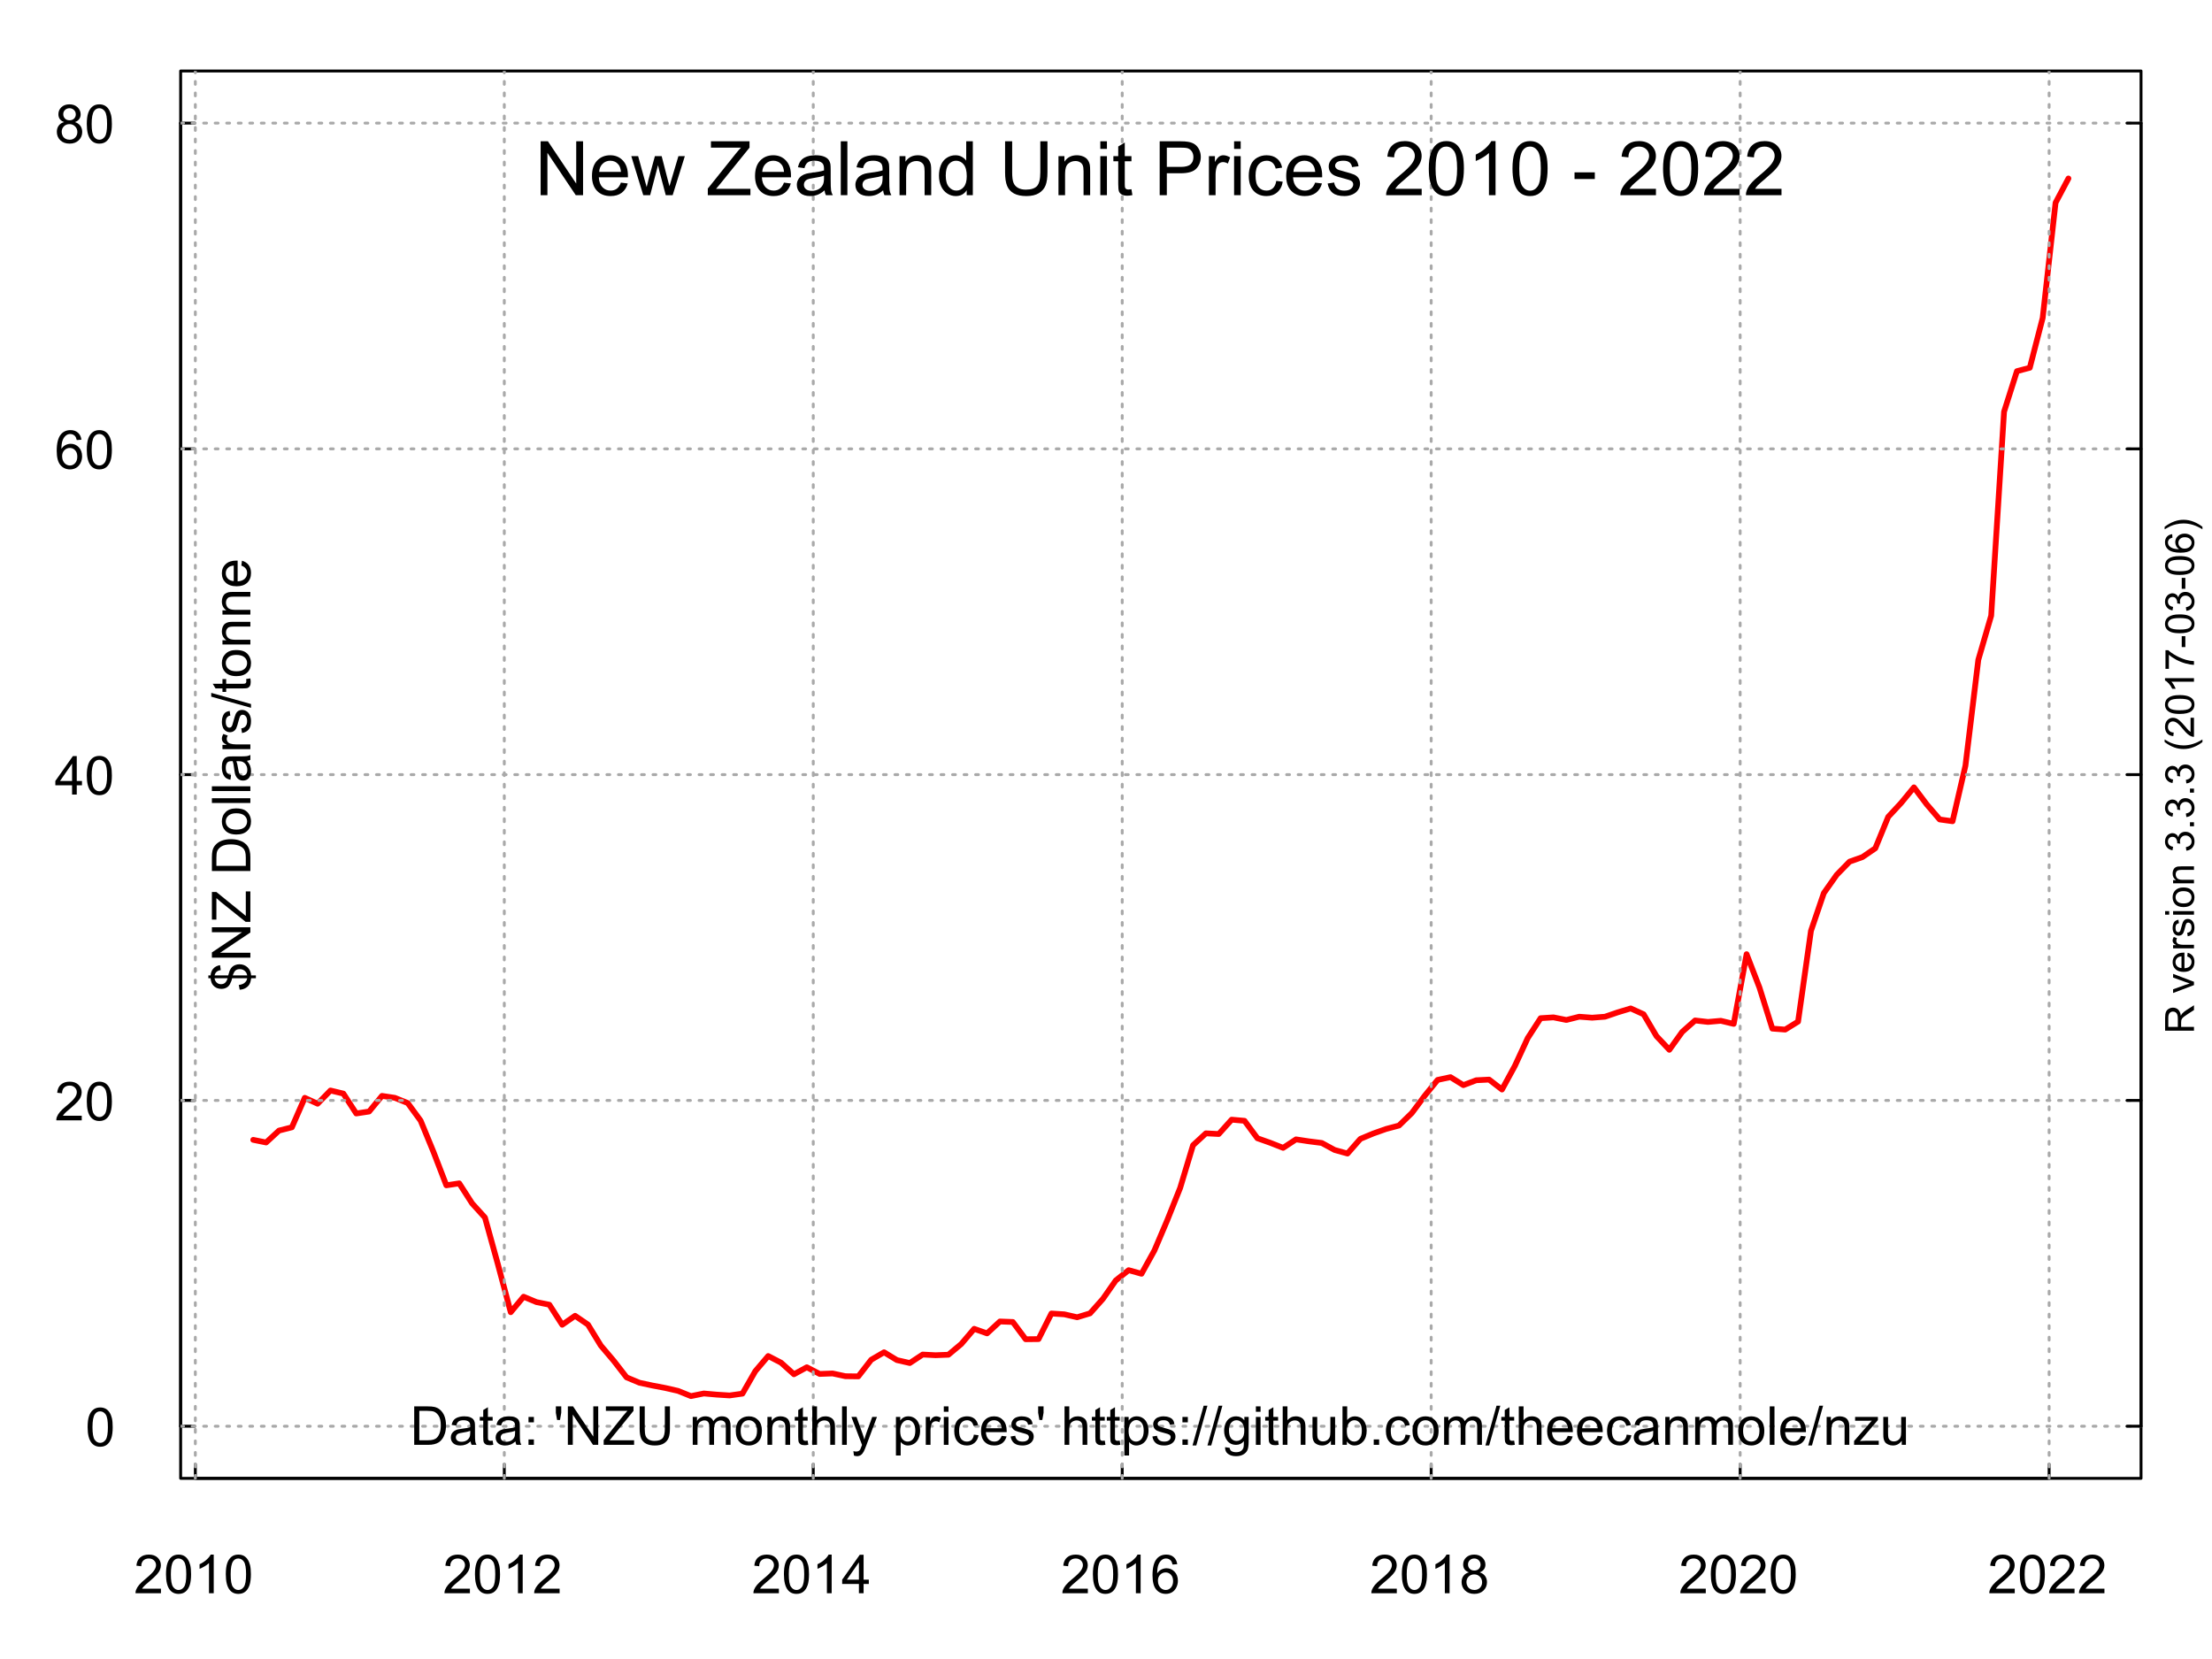 <?xml version="1.0" encoding="UTF-8"?>
<svg xmlns="http://www.w3.org/2000/svg" xmlns:xlink="http://www.w3.org/1999/xlink" width="576pt" height="432pt" viewBox="0 0 576 432" version="1.1">
<defs>
<g>
<symbol overflow="visible" id="glyph0-0">
<path style="stroke:none;" d="M 1.75 0 L 1.75 -8.75 L 8.75 -8.75 L 8.75 0 Z M 1.969 -0.219 L 8.531 -0.219 L 8.531 -8.531 L 1.969 -8.531 Z M 1.969 -0.219 "/>
</symbol>
<symbol overflow="visible" id="glyph0-1">
<path style="stroke:none;" d="M 7.047 -1.188 L 7.047 0 L 0.422 0 C 0.41 -0.289 0.457 -0.578 0.562 -0.859 C 0.738 -1.305 1.008 -1.75 1.375 -2.188 C 1.746 -2.621 2.285 -3.129 2.984 -3.703 C 4.074 -4.598 4.812 -5.305 5.188 -5.828 C 5.57 -6.348 5.766 -6.844 5.766 -7.312 C 5.766 -7.801 5.586 -8.211 5.234 -8.547 C 4.891 -8.879 4.441 -9.047 3.891 -9.047 C 3.297 -9.047 2.816 -8.867 2.453 -8.516 C 2.098 -8.16 1.922 -7.664 1.922 -7.031 L 0.656 -7.172 C 0.738 -8.105 1.062 -8.82 1.625 -9.312 C 2.195 -9.809 2.957 -10.062 3.906 -10.062 C 4.871 -10.062 5.633 -9.793 6.188 -9.266 C 6.746 -8.734 7.031 -8.07 7.031 -7.281 C 7.031 -6.875 6.945 -6.477 6.781 -6.094 C 6.625 -5.707 6.352 -5.301 5.969 -4.875 C 5.594 -4.445 4.961 -3.855 4.078 -3.109 C 3.336 -2.492 2.863 -2.07 2.656 -1.844 C 2.445 -1.625 2.273 -1.402 2.141 -1.188 Z M 7.047 -1.188 "/>
</symbol>
<symbol overflow="visible" id="glyph0-2">
<path style="stroke:none;" d="M 0.578 -4.938 C 0.578 -6.121 0.695 -7.078 0.938 -7.797 C 1.184 -8.523 1.551 -9.082 2.031 -9.469 C 2.508 -9.863 3.113 -10.062 3.844 -10.062 C 4.383 -10.062 4.859 -9.949 5.266 -9.734 C 5.668 -9.516 6.004 -9.199 6.266 -8.797 C 6.535 -8.391 6.742 -7.895 6.891 -7.312 C 7.035 -6.727 7.109 -5.934 7.109 -4.938 C 7.109 -3.758 6.988 -2.809 6.75 -2.094 C 6.508 -1.375 6.148 -0.816 5.672 -0.422 C 5.191 -0.023 4.582 0.172 3.844 0.172 C 2.883 0.172 2.129 -0.176 1.578 -0.875 C 0.91 -1.707 0.578 -3.062 0.578 -4.938 Z M 1.844 -4.938 C 1.844 -3.289 2.035 -2.195 2.422 -1.656 C 2.805 -1.113 3.281 -0.844 3.844 -0.844 C 4.414 -0.844 4.895 -1.113 5.281 -1.656 C 5.664 -2.207 5.859 -3.301 5.859 -4.938 C 5.859 -6.59 5.664 -7.691 5.281 -8.234 C 4.895 -8.773 4.41 -9.047 3.828 -9.047 C 3.266 -9.047 2.816 -8.805 2.484 -8.328 C 2.055 -7.711 1.844 -6.582 1.844 -4.938 Z M 1.844 -4.938 "/>
</symbol>
<symbol overflow="visible" id="glyph0-3">
<path style="stroke:none;" d="M 5.219 0 L 3.984 0 L 3.984 -7.844 C 3.691 -7.562 3.301 -7.273 2.812 -6.984 C 2.332 -6.703 1.902 -6.492 1.531 -6.359 L 1.531 -7.547 C 2.215 -7.867 2.816 -8.258 3.328 -8.719 C 3.848 -9.176 4.211 -9.625 4.422 -10.062 L 5.219 -10.062 Z M 5.219 0 "/>
</symbol>
<symbol overflow="visible" id="glyph0-4">
<path style="stroke:none;" d="M 4.531 0 L 4.531 -2.406 L 0.172 -2.406 L 0.172 -3.531 L 4.75 -10.016 L 5.75 -10.016 L 5.75 -3.531 L 7.109 -3.531 L 7.109 -2.406 L 5.75 -2.406 L 5.75 0 Z M 4.531 -3.531 L 4.531 -8.047 L 1.391 -3.531 Z M 4.531 -3.531 "/>
</symbol>
<symbol overflow="visible" id="glyph0-5">
<path style="stroke:none;" d="M 6.969 -7.562 L 5.75 -7.469 C 5.633 -7.957 5.477 -8.312 5.281 -8.531 C 4.945 -8.871 4.535 -9.047 4.047 -9.047 C 3.648 -9.047 3.305 -8.934 3.016 -8.719 C 2.629 -8.438 2.32 -8.023 2.094 -7.484 C 1.875 -6.941 1.758 -6.168 1.75 -5.172 C 2.039 -5.617 2.398 -5.953 2.828 -6.172 C 3.262 -6.387 3.719 -6.5 4.188 -6.5 C 5.008 -6.5 5.707 -6.195 6.281 -5.594 C 6.852 -4.988 7.141 -4.207 7.141 -3.25 C 7.141 -2.625 7.004 -2.039 6.734 -1.5 C 6.461 -0.957 6.086 -0.539 5.609 -0.25 C 5.141 0.027 4.602 0.172 4 0.172 C 2.977 0.172 2.145 -0.203 1.5 -0.953 C 0.852 -1.711 0.531 -2.957 0.531 -4.688 C 0.531 -6.621 0.883 -8.035 1.594 -8.922 C 2.215 -9.68 3.062 -10.062 4.125 -10.062 C 4.914 -10.062 5.562 -9.836 6.062 -9.391 C 6.559 -8.953 6.863 -8.34 6.969 -7.562 Z M 1.938 -3.25 C 1.938 -2.82 2.023 -2.414 2.203 -2.031 C 2.387 -1.645 2.645 -1.348 2.969 -1.141 C 3.289 -0.941 3.629 -0.844 3.984 -0.844 C 4.504 -0.844 4.953 -1.051 5.328 -1.469 C 5.699 -1.883 5.891 -2.453 5.891 -3.172 C 5.891 -3.867 5.699 -4.414 5.328 -4.812 C 4.961 -5.215 4.496 -5.422 3.938 -5.422 C 3.383 -5.422 2.91 -5.215 2.516 -4.812 C 2.129 -4.414 1.938 -3.895 1.938 -3.25 Z M 1.938 -3.25 "/>
</symbol>
<symbol overflow="visible" id="glyph0-6">
<path style="stroke:none;" d="M 2.469 -5.438 C 1.957 -5.621 1.574 -5.891 1.328 -6.234 C 1.086 -6.574 0.969 -6.992 0.969 -7.484 C 0.969 -8.211 1.227 -8.82 1.75 -9.312 C 2.277 -9.809 2.977 -10.062 3.844 -10.062 C 4.715 -10.062 5.422 -9.805 5.953 -9.297 C 6.492 -8.785 6.766 -8.164 6.766 -7.438 C 6.766 -6.977 6.637 -6.574 6.391 -6.234 C 6.148 -5.891 5.777 -5.621 5.281 -5.438 C 5.895 -5.238 6.363 -4.914 6.688 -4.469 C 7.008 -4.02 7.172 -3.48 7.172 -2.859 C 7.172 -2.004 6.867 -1.285 6.266 -0.703 C 5.66 -0.117 4.863 0.172 3.875 0.172 C 2.883 0.172 2.082 -0.117 1.469 -0.703 C 0.863 -1.293 0.562 -2.031 0.562 -2.906 C 0.562 -3.551 0.727 -4.094 1.062 -4.531 C 1.395 -4.977 1.863 -5.281 2.469 -5.438 Z M 2.234 -7.516 C 2.234 -7.047 2.383 -6.66 2.688 -6.359 C 2.988 -6.055 3.383 -5.906 3.875 -5.906 C 4.352 -5.906 4.742 -6.051 5.047 -6.344 C 5.348 -6.645 5.5 -7.016 5.5 -7.453 C 5.5 -7.898 5.34 -8.273 5.031 -8.578 C 4.719 -8.887 4.324 -9.047 3.859 -9.047 C 3.391 -9.047 2.996 -8.895 2.688 -8.594 C 2.383 -8.301 2.234 -7.941 2.234 -7.516 Z M 1.828 -2.891 C 1.828 -2.535 1.91 -2.191 2.078 -1.859 C 2.242 -1.535 2.488 -1.285 2.812 -1.109 C 3.145 -0.93 3.504 -0.844 3.891 -0.844 C 4.473 -0.844 4.953 -1.031 5.328 -1.406 C 5.711 -1.777 5.906 -2.258 5.906 -2.844 C 5.906 -3.434 5.707 -3.926 5.312 -4.312 C 4.926 -4.707 4.434 -4.906 3.844 -4.906 C 3.258 -4.906 2.773 -4.711 2.391 -4.328 C 2.016 -3.941 1.828 -3.461 1.828 -2.891 Z M 1.828 -2.891 "/>
</symbol>
<symbol overflow="visible" id="glyph0-7">
<path style="stroke:none;" d="M 1.078 0 L 1.078 -10.016 L 4.531 -10.016 C 5.309 -10.016 5.906 -9.965 6.312 -9.875 C 6.883 -9.75 7.375 -9.508 7.781 -9.156 C 8.309 -8.707 8.707 -8.133 8.969 -7.438 C 9.227 -6.75 9.359 -5.957 9.359 -5.062 C 9.359 -4.301 9.27 -3.621 9.094 -3.031 C 8.914 -2.445 8.684 -1.961 8.406 -1.578 C 8.133 -1.191 7.832 -0.887 7.5 -0.672 C 7.164 -0.453 6.762 -0.285 6.297 -0.172 C 5.836 -0.055 5.305 0 4.703 0 Z M 2.406 -1.188 L 4.547 -1.188 C 5.199 -1.188 5.719 -1.242 6.094 -1.359 C 6.477 -1.48 6.781 -1.66 7 -1.891 C 7.309 -2.199 7.555 -2.625 7.734 -3.156 C 7.91 -3.684 8 -4.332 8 -5.094 C 8 -6.133 7.824 -6.938 7.484 -7.5 C 7.141 -8.059 6.723 -8.441 6.234 -8.641 C 5.867 -8.773 5.293 -8.844 4.516 -8.844 L 2.406 -8.844 Z M 2.406 -1.188 "/>
</symbol>
<symbol overflow="visible" id="glyph0-8">
<path style="stroke:none;" d="M 5.656 -0.891 C 5.207 -0.504 4.77 -0.227 4.344 -0.062 C 3.926 0.09 3.473 0.172 2.984 0.172 C 2.191 0.172 1.574 -0.02 1.141 -0.406 C 0.711 -0.801 0.5 -1.305 0.5 -1.922 C 0.5 -2.273 0.578 -2.598 0.734 -2.891 C 0.898 -3.18 1.113 -3.414 1.375 -3.594 C 1.645 -3.77 1.941 -3.906 2.266 -4 C 2.504 -4.059 2.867 -4.125 3.359 -4.188 C 4.355 -4.301 5.094 -4.441 5.562 -4.609 C 5.562 -4.773 5.562 -4.879 5.562 -4.922 C 5.562 -5.43 5.445 -5.785 5.219 -5.984 C 4.906 -6.262 4.434 -6.406 3.812 -6.406 C 3.238 -6.406 2.809 -6.301 2.531 -6.094 C 2.258 -5.895 2.055 -5.539 1.922 -5.031 L 0.719 -5.188 C 0.82 -5.707 1 -6.125 1.25 -6.438 C 1.508 -6.746 1.875 -6.988 2.344 -7.156 C 2.82 -7.332 3.375 -7.422 4 -7.422 C 4.613 -7.422 5.113 -7.348 5.5 -7.203 C 5.883 -7.055 6.164 -6.871 6.344 -6.656 C 6.527 -6.438 6.66 -6.152 6.734 -5.812 C 6.773 -5.602 6.797 -5.227 6.797 -4.688 L 6.797 -3.047 C 6.797 -1.898 6.82 -1.176 6.875 -0.875 C 6.926 -0.57 7.031 -0.277 7.188 0 L 5.906 0 C 5.781 -0.258 5.695 -0.555 5.656 -0.891 Z M 5.562 -3.641 C 5.113 -3.461 4.441 -3.305 3.547 -3.172 C 3.047 -3.098 2.684 -3.012 2.469 -2.922 C 2.258 -2.836 2.098 -2.707 1.984 -2.531 C 1.867 -2.352 1.812 -2.16 1.812 -1.953 C 1.812 -1.617 1.938 -1.34 2.188 -1.125 C 2.434 -0.906 2.801 -0.797 3.281 -0.797 C 3.758 -0.797 4.18 -0.898 4.547 -1.109 C 4.91 -1.316 5.18 -1.602 5.359 -1.969 C 5.492 -2.238 5.562 -2.645 5.562 -3.188 Z M 5.562 -3.641 "/>
</symbol>
<symbol overflow="visible" id="glyph0-9">
<path style="stroke:none;" d="M 3.609 -1.094 L 3.781 -0.016 C 3.438 0.055 3.129 0.094 2.859 0.094 C 2.41 0.094 2.059 0.023 1.812 -0.109 C 1.57 -0.254 1.398 -0.441 1.297 -0.672 C 1.203 -0.898 1.156 -1.383 1.156 -2.125 L 1.156 -6.297 L 0.25 -6.297 L 0.25 -7.266 L 1.156 -7.266 L 1.156 -9.062 L 2.375 -9.797 L 2.375 -7.266 L 3.609 -7.266 L 3.609 -6.297 L 2.375 -6.297 L 2.375 -2.062 C 2.375 -1.707 2.395 -1.477 2.438 -1.375 C 2.477 -1.281 2.547 -1.199 2.641 -1.141 C 2.742 -1.078 2.883 -1.047 3.062 -1.047 C 3.207 -1.047 3.391 -1.062 3.609 -1.094 Z M 3.609 -1.094 "/>
</symbol>
<symbol overflow="visible" id="glyph0-10">
<path style="stroke:none;" d="M 1.266 -5.859 L 1.266 -7.266 L 2.672 -7.266 L 2.672 -5.859 Z M 1.266 0 L 1.266 -1.406 L 2.672 -1.406 L 2.672 0 Z M 1.266 0 "/>
</symbol>
<symbol overflow="visible" id="glyph0-11">
<path style="stroke:none;" d=""/>
</symbol>
<symbol overflow="visible" id="glyph0-12">
<path style="stroke:none;" d="M 0.938 -6.469 L 0.609 -8.344 L 0.609 -10.016 L 2.016 -10.016 L 2.016 -8.344 L 1.688 -6.469 Z M 0.938 -6.469 "/>
</symbol>
<symbol overflow="visible" id="glyph0-13">
<path style="stroke:none;" d="M 1.062 0 L 1.062 -10.016 L 2.422 -10.016 L 7.688 -2.156 L 7.688 -10.016 L 8.969 -10.016 L 8.969 0 L 7.609 0 L 2.344 -7.875 L 2.344 0 Z M 1.062 0 "/>
</symbol>
<symbol overflow="visible" id="glyph0-14">
<path style="stroke:none;" d="M 0.281 0 L 0.281 -1.234 L 5.422 -7.656 C 5.785 -8.102 6.129 -8.5 6.453 -8.844 L 0.859 -8.844 L 0.859 -10.016 L 8.047 -10.016 L 8.047 -8.844 L 2.406 -1.891 L 1.812 -1.188 L 8.203 -1.188 L 8.203 0 Z M 0.281 0 "/>
</symbol>
<symbol overflow="visible" id="glyph0-15">
<path style="stroke:none;" d="M 7.656 -10.016 L 8.984 -10.016 L 8.984 -4.234 C 8.984 -3.223 8.867 -2.418 8.641 -1.828 C 8.41 -1.234 7.996 -0.746 7.406 -0.375 C 6.812 -0.008 6.027 0.172 5.062 0.172 C 4.125 0.172 3.352 0.008 2.75 -0.312 C 2.156 -0.633 1.727 -1.102 1.469 -1.719 C 1.219 -2.332 1.094 -3.172 1.094 -4.234 L 1.094 -10.016 L 2.422 -10.016 L 2.422 -4.234 C 2.422 -3.367 2.5 -2.727 2.656 -2.312 C 2.82 -1.906 3.102 -1.586 3.5 -1.359 C 3.895 -1.141 4.379 -1.031 4.953 -1.031 C 5.918 -1.031 6.613 -1.25 7.031 -1.688 C 7.445 -2.133 7.656 -2.984 7.656 -4.234 Z M 7.656 -10.016 "/>
</symbol>
<symbol overflow="visible" id="glyph0-16">
<path style="stroke:none;" d="M 0.922 0 L 0.922 -7.266 L 2.031 -7.266 L 2.031 -6.234 C 2.246 -6.598 2.547 -6.883 2.922 -7.094 C 3.305 -7.309 3.738 -7.422 4.219 -7.422 C 4.758 -7.422 5.203 -7.305 5.547 -7.078 C 5.887 -6.859 6.133 -6.551 6.281 -6.156 C 6.852 -6.996 7.598 -7.422 8.516 -7.422 C 9.23 -7.422 9.785 -7.223 10.172 -6.828 C 10.566 -6.43 10.766 -5.816 10.766 -4.984 L 10.766 0 L 9.531 0 L 9.531 -4.578 C 9.531 -5.066 9.488 -5.422 9.406 -5.641 C 9.332 -5.855 9.191 -6.031 8.984 -6.156 C 8.773 -6.289 8.527 -6.359 8.25 -6.359 C 7.738 -6.359 7.309 -6.184 6.969 -5.844 C 6.633 -5.508 6.469 -4.965 6.469 -4.219 L 6.469 0 L 5.234 0 L 5.234 -4.719 C 5.234 -5.258 5.133 -5.664 4.938 -5.938 C 4.738 -6.215 4.41 -6.359 3.953 -6.359 C 3.609 -6.359 3.285 -6.262 2.984 -6.078 C 2.691 -5.898 2.477 -5.633 2.344 -5.281 C 2.219 -4.938 2.156 -4.43 2.156 -3.766 L 2.156 0 Z M 0.922 0 "/>
</symbol>
<symbol overflow="visible" id="glyph0-17">
<path style="stroke:none;" d="M 0.469 -3.625 C 0.469 -4.965 0.844 -5.969 1.594 -6.625 C 2.207 -7.152 2.969 -7.422 3.875 -7.422 C 4.863 -7.422 5.676 -7.09 6.312 -6.438 C 6.945 -5.789 7.266 -4.887 7.266 -3.734 C 7.266 -2.797 7.121 -2.055 6.844 -1.516 C 6.562 -0.984 6.148 -0.566 5.609 -0.266 C 5.078 0.023 4.496 0.172 3.875 0.172 C 2.852 0.172 2.027 -0.156 1.406 -0.812 C 0.781 -1.465 0.469 -2.406 0.469 -3.625 Z M 1.734 -3.625 C 1.734 -2.695 1.938 -1.996 2.344 -1.531 C 2.746 -1.07 3.258 -0.844 3.875 -0.844 C 4.477 -0.844 4.984 -1.078 5.391 -1.547 C 5.793 -2.012 6 -2.723 6 -3.672 C 6 -4.566 5.793 -5.242 5.391 -5.703 C 4.984 -6.168 4.477 -6.406 3.875 -6.406 C 3.258 -6.406 2.746 -6.176 2.344 -5.719 C 1.938 -5.258 1.734 -4.559 1.734 -3.625 Z M 1.734 -3.625 "/>
</symbol>
<symbol overflow="visible" id="glyph0-18">
<path style="stroke:none;" d="M 0.922 0 L 0.922 -7.266 L 2.031 -7.266 L 2.031 -6.234 C 2.559 -7.023 3.332 -7.422 4.344 -7.422 C 4.777 -7.422 5.18 -7.34 5.547 -7.188 C 5.91 -7.031 6.18 -6.82 6.359 -6.562 C 6.543 -6.312 6.676 -6.008 6.75 -5.656 C 6.801 -5.426 6.828 -5.027 6.828 -4.469 L 6.828 0 L 5.594 0 L 5.594 -4.422 C 5.594 -4.918 5.543 -5.289 5.453 -5.531 C 5.359 -5.777 5.184 -5.977 4.938 -6.125 C 4.695 -6.277 4.41 -6.359 4.078 -6.359 C 3.555 -6.359 3.102 -6.191 2.719 -5.859 C 2.344 -5.523 2.156 -4.895 2.156 -3.969 L 2.156 0 Z M 0.922 0 "/>
</symbol>
<symbol overflow="visible" id="glyph0-19">
<path style="stroke:none;" d="M 0.922 0 L 0.922 -10.016 L 2.156 -10.016 L 2.156 -6.422 C 2.727 -7.086 3.453 -7.422 4.328 -7.422 C 4.867 -7.422 5.336 -7.309 5.734 -7.094 C 6.129 -6.883 6.41 -6.59 6.578 -6.219 C 6.754 -5.852 6.844 -5.309 6.844 -4.594 L 6.844 0 L 5.609 0 L 5.609 -4.594 C 5.609 -5.215 5.473 -5.664 5.203 -5.938 C 4.941 -6.215 4.566 -6.359 4.078 -6.359 C 3.711 -6.359 3.367 -6.262 3.047 -6.078 C 2.723 -5.891 2.492 -5.633 2.359 -5.312 C 2.223 -4.988 2.156 -4.539 2.156 -3.969 L 2.156 0 Z M 0.922 0 "/>
</symbol>
<symbol overflow="visible" id="glyph0-20">
<path style="stroke:none;" d="M 0.891 0 L 0.891 -10.016 L 2.125 -10.016 L 2.125 0 Z M 0.891 0 "/>
</symbol>
<symbol overflow="visible" id="glyph0-21">
<path style="stroke:none;" d="M 0.875 2.797 L 0.734 1.641 C 1.004 1.711 1.238 1.75 1.438 1.75 C 1.707 1.75 1.926 1.699 2.094 1.609 C 2.258 1.523 2.395 1.398 2.5 1.234 C 2.57 1.109 2.695 0.801 2.875 0.312 C 2.895 0.25 2.93 0.148 2.984 0.016 L 0.219 -7.266 L 1.547 -7.266 L 3.062 -3.062 C 3.258 -2.52 3.438 -1.957 3.594 -1.375 C 3.727 -1.934 3.895 -2.488 4.094 -3.031 L 5.641 -7.266 L 6.875 -7.266 L 4.109 0.125 C 3.816 0.914 3.586 1.461 3.422 1.766 C 3.203 2.168 2.949 2.469 2.672 2.656 C 2.391 2.852 2.051 2.953 1.656 2.953 C 1.426 2.953 1.164 2.898 0.875 2.797 Z M 0.875 2.797 "/>
</symbol>
<symbol overflow="visible" id="glyph0-22">
<path style="stroke:none;" d="M 0.922 2.781 L 0.922 -7.266 L 2.047 -7.266 L 2.047 -6.312 C 2.305 -6.684 2.602 -6.961 2.938 -7.141 C 3.27 -7.324 3.676 -7.422 4.156 -7.422 C 4.77 -7.422 5.312 -7.258 5.781 -6.938 C 6.258 -6.625 6.617 -6.176 6.859 -5.594 C 7.098 -5.008 7.219 -4.371 7.219 -3.688 C 7.219 -2.945 7.082 -2.273 6.812 -1.672 C 6.551 -1.078 6.164 -0.617 5.656 -0.297 C 5.156 0.012 4.621 0.172 4.062 0.172 C 3.656 0.172 3.285 0.082 2.953 -0.094 C 2.629 -0.27 2.363 -0.488 2.156 -0.75 L 2.156 2.781 Z M 2.031 -3.594 C 2.031 -2.656 2.219 -1.961 2.594 -1.516 C 2.977 -1.066 3.441 -0.844 3.984 -0.844 C 4.523 -0.844 4.988 -1.07 5.375 -1.531 C 5.77 -1.996 5.969 -2.719 5.969 -3.688 C 5.969 -4.613 5.773 -5.305 5.391 -5.766 C 5.016 -6.223 4.559 -6.453 4.031 -6.453 C 3.508 -6.453 3.043 -6.207 2.641 -5.719 C 2.234 -5.227 2.031 -4.52 2.031 -3.594 Z M 2.031 -3.594 "/>
</symbol>
<symbol overflow="visible" id="glyph0-23">
<path style="stroke:none;" d="M 0.906 0 L 0.906 -7.266 L 2.016 -7.266 L 2.016 -6.156 C 2.293 -6.676 2.555 -7.016 2.797 -7.172 C 3.035 -7.336 3.301 -7.422 3.594 -7.422 C 4.008 -7.422 4.43 -7.289 4.859 -7.031 L 4.438 -5.891 C 4.133 -6.066 3.832 -6.156 3.531 -6.156 C 3.258 -6.156 3.012 -6.07 2.797 -5.906 C 2.586 -5.75 2.434 -5.523 2.344 -5.234 C 2.207 -4.797 2.141 -4.316 2.141 -3.797 L 2.141 0 Z M 0.906 0 "/>
</symbol>
<symbol overflow="visible" id="glyph0-24">
<path style="stroke:none;" d="M 0.938 -8.609 L 0.938 -10.016 L 2.156 -10.016 L 2.156 -8.609 Z M 0.938 0 L 0.938 -7.266 L 2.156 -7.266 L 2.156 0 Z M 0.938 0 "/>
</symbol>
<symbol overflow="visible" id="glyph0-25">
<path style="stroke:none;" d="M 5.656 -2.656 L 6.875 -2.5 C 6.738 -1.664 6.395 -1.008 5.844 -0.531 C 5.301 -0.062 4.633 0.172 3.844 0.172 C 2.852 0.172 2.055 -0.148 1.453 -0.797 C 0.848 -1.449 0.547 -2.391 0.547 -3.609 C 0.547 -4.387 0.676 -5.07 0.938 -5.656 C 1.195 -6.246 1.594 -6.691 2.125 -6.984 C 2.652 -7.273 3.234 -7.422 3.859 -7.422 C 4.637 -7.422 5.281 -7.223 5.781 -6.828 C 6.289 -6.43 6.613 -5.863 6.75 -5.125 L 5.562 -4.938 C 5.445 -5.426 5.242 -5.789 4.953 -6.031 C 4.66 -6.277 4.309 -6.406 3.906 -6.406 C 3.281 -6.406 2.773 -6.18 2.391 -5.734 C 2.004 -5.297 1.812 -4.598 1.812 -3.641 C 1.812 -2.66 2 -1.945 2.375 -1.5 C 2.746 -1.062 3.234 -0.844 3.828 -0.844 C 4.316 -0.844 4.723 -0.988 5.047 -1.281 C 5.367 -1.582 5.57 -2.039 5.656 -2.656 Z M 5.656 -2.656 "/>
</symbol>
<symbol overflow="visible" id="glyph0-26">
<path style="stroke:none;" d="M 5.891 -2.344 L 7.172 -2.188 C 6.961 -1.438 6.586 -0.852 6.047 -0.438 C 5.504 -0.031 4.809 0.172 3.969 0.172 C 2.906 0.172 2.059 -0.156 1.438 -0.812 C 0.82 -1.465 0.516 -2.383 0.516 -3.562 C 0.516 -4.789 0.828 -5.738 1.453 -6.406 C 2.086 -7.082 2.906 -7.422 3.906 -7.422 C 4.871 -7.422 5.664 -7.086 6.281 -6.422 C 6.895 -5.766 7.203 -4.836 7.203 -3.641 C 7.203 -3.566 7.203 -3.457 7.203 -3.312 L 1.781 -3.312 C 1.832 -2.52 2.055 -1.91 2.453 -1.484 C 2.855 -1.055 3.367 -0.844 3.984 -0.844 C 4.43 -0.844 4.812 -0.961 5.125 -1.203 C 5.445 -1.441 5.703 -1.82 5.891 -2.344 Z M 1.859 -4.328 L 5.906 -4.328 C 5.852 -4.941 5.695 -5.398 5.438 -5.703 C 5.051 -6.168 4.543 -6.406 3.922 -6.406 C 3.348 -6.406 2.867 -6.215 2.484 -5.844 C 2.109 -5.469 1.898 -4.961 1.859 -4.328 Z M 1.859 -4.328 "/>
</symbol>
<symbol overflow="visible" id="glyph0-27">
<path style="stroke:none;" d="M 0.438 -2.172 L 1.641 -2.359 C 1.711 -1.867 1.906 -1.492 2.219 -1.234 C 2.527 -0.973 2.969 -0.844 3.531 -0.844 C 4.09 -0.844 4.508 -0.957 4.781 -1.188 C 5.059 -1.414 5.203 -1.688 5.203 -2 C 5.203 -2.277 5.074 -2.5 4.828 -2.656 C 4.66 -2.77 4.242 -2.91 3.578 -3.078 C 2.672 -3.305 2.039 -3.504 1.688 -3.672 C 1.344 -3.836 1.082 -4.066 0.906 -4.359 C 0.727 -4.648 0.641 -4.973 0.641 -5.328 C 0.641 -5.648 0.711 -5.945 0.859 -6.219 C 1.004 -6.496 1.207 -6.734 1.469 -6.922 C 1.652 -7.055 1.91 -7.172 2.234 -7.266 C 2.566 -7.367 2.926 -7.422 3.312 -7.422 C 3.871 -7.422 4.367 -7.336 4.797 -7.172 C 5.23 -7.016 5.555 -6.793 5.766 -6.516 C 5.973 -6.234 6.113 -5.855 6.188 -5.391 L 4.984 -5.219 C 4.93 -5.59 4.77 -5.883 4.5 -6.094 C 4.238 -6.301 3.867 -6.406 3.391 -6.406 C 2.828 -6.406 2.426 -6.309 2.188 -6.125 C 1.945 -5.945 1.828 -5.727 1.828 -5.469 C 1.828 -5.312 1.875 -5.168 1.969 -5.047 C 2.07 -4.91 2.234 -4.801 2.453 -4.719 C 2.566 -4.676 2.926 -4.57 3.531 -4.406 C 4.402 -4.164 5.016 -3.973 5.359 -3.828 C 5.699 -3.68 5.969 -3.465 6.156 -3.188 C 6.352 -2.906 6.453 -2.555 6.453 -2.141 C 6.453 -1.723 6.332 -1.332 6.094 -0.969 C 5.863 -0.613 5.52 -0.332 5.062 -0.125 C 4.613 0.07 4.102 0.172 3.531 0.172 C 2.594 0.172 1.871 -0.023 1.375 -0.422 C 0.883 -0.816 0.57 -1.398 0.438 -2.172 Z M 0.438 -2.172 "/>
</symbol>
<symbol overflow="visible" id="glyph0-28">
<path style="stroke:none;" d="M 0 0.172 L 2.906 -10.188 L 3.891 -10.188 L 0.984 0.172 Z M 0 0.172 "/>
</symbol>
<symbol overflow="visible" id="glyph0-29">
<path style="stroke:none;" d="M 0.703 0.609 L 1.891 0.781 C 1.941 1.145 2.082 1.414 2.312 1.594 C 2.613 1.809 3.031 1.922 3.562 1.922 C 4.133 1.922 4.57 1.805 4.875 1.578 C 5.184 1.359 5.398 1.039 5.516 0.625 C 5.574 0.375 5.602 -0.148 5.594 -0.953 C 5.062 -0.316 4.395 0 3.594 0 C 2.594 0 1.816 -0.359 1.266 -1.078 C 0.723 -1.793 0.453 -2.66 0.453 -3.672 C 0.453 -4.355 0.578 -4.992 0.828 -5.578 C 1.074 -6.168 1.438 -6.625 1.906 -6.938 C 2.383 -7.258 2.945 -7.422 3.594 -7.422 C 4.445 -7.422 5.156 -7.074 5.719 -6.391 L 5.719 -7.266 L 6.844 -7.266 L 6.844 -0.984 C 6.844 0.148 6.727 0.953 6.5 1.422 C 6.27 1.887 5.902 2.258 5.406 2.531 C 4.906 2.809 4.289 2.953 3.562 2.953 C 2.695 2.953 1.996 2.754 1.469 2.359 C 0.938 1.973 0.68 1.387 0.703 0.609 Z M 1.719 -3.766 C 1.719 -2.805 1.906 -2.105 2.281 -1.672 C 2.652 -1.234 3.129 -1.016 3.703 -1.016 C 4.262 -1.016 4.738 -1.234 5.125 -1.672 C 5.508 -2.105 5.703 -2.789 5.703 -3.719 C 5.703 -4.602 5.504 -5.27 5.109 -5.719 C 4.711 -6.176 4.238 -6.406 3.688 -6.406 C 3.133 -6.406 2.664 -6.18 2.281 -5.734 C 1.906 -5.297 1.719 -4.637 1.719 -3.766 Z M 1.719 -3.766 "/>
</symbol>
<symbol overflow="visible" id="glyph0-30">
<path style="stroke:none;" d="M 5.688 0 L 5.688 -1.062 C 5.113 -0.238 4.34 0.172 3.375 0.172 C 2.945 0.172 2.543 0.086 2.172 -0.078 C 1.805 -0.242 1.527 -0.453 1.344 -0.703 C 1.164 -0.949 1.039 -1.254 0.969 -1.609 C 0.914 -1.848 0.891 -2.234 0.891 -2.766 L 0.891 -7.266 L 2.125 -7.266 L 2.125 -3.234 C 2.125 -2.586 2.148 -2.152 2.203 -1.938 C 2.273 -1.613 2.438 -1.355 2.688 -1.172 C 2.934 -0.984 3.25 -0.891 3.625 -0.891 C 3.988 -0.891 4.332 -0.984 4.656 -1.172 C 4.977 -1.367 5.207 -1.629 5.344 -1.953 C 5.477 -2.273 5.547 -2.75 5.547 -3.375 L 5.547 -7.266 L 6.781 -7.266 L 6.781 0 Z M 5.688 0 "/>
</symbol>
<symbol overflow="visible" id="glyph0-31">
<path style="stroke:none;" d="M 2.062 0 L 0.922 0 L 0.922 -10.016 L 2.141 -10.016 L 2.141 -6.453 C 2.66 -7.098 3.328 -7.422 4.141 -7.422 C 4.586 -7.422 5.008 -7.332 5.406 -7.156 C 5.801 -6.977 6.129 -6.723 6.391 -6.391 C 6.648 -6.066 6.852 -5.676 7 -5.219 C 7.145 -4.758 7.219 -4.262 7.219 -3.734 C 7.219 -2.492 6.902 -1.527 6.281 -0.844 C 5.664 -0.164 4.93 0.172 4.078 0.172 C 3.223 0.172 2.551 -0.188 2.062 -0.906 Z M 2.047 -3.688 C 2.047 -2.812 2.164 -2.18 2.406 -1.797 C 2.789 -1.16 3.312 -0.844 3.969 -0.844 C 4.508 -0.844 4.973 -1.078 5.359 -1.547 C 5.754 -2.012 5.953 -2.711 5.953 -3.641 C 5.953 -4.586 5.762 -5.285 5.391 -5.734 C 5.016 -6.18 4.559 -6.406 4.031 -6.406 C 3.488 -6.406 3.02 -6.168 2.625 -5.703 C 2.238 -5.242 2.047 -4.57 2.047 -3.688 Z M 2.047 -3.688 "/>
</symbol>
<symbol overflow="visible" id="glyph0-32">
<path style="stroke:none;" d="M 1.266 0 L 1.266 -1.406 L 2.672 -1.406 L 2.672 0 Z M 1.266 0 "/>
</symbol>
<symbol overflow="visible" id="glyph0-33">
<path style="stroke:none;" d="M 0.281 0 L 0.281 -1 L 4.891 -6.297 C 4.367 -6.273 3.902 -6.266 3.5 -6.266 L 0.547 -6.266 L 0.547 -7.266 L 6.484 -7.266 L 6.484 -6.453 L 2.547 -1.844 L 1.797 -1 C 2.348 -1.039 2.863 -1.062 3.344 -1.062 L 6.703 -1.062 L 6.703 0 Z M 0.281 0 "/>
</symbol>
<symbol overflow="visible" id="glyph1-0">
<path style="stroke:none;" d="M 2.453 0 L 2.453 -12.25 L 12.25 -12.25 L 12.25 0 Z M 2.75 -0.312 L 11.938 -0.312 L 11.938 -11.938 L 2.75 -11.938 Z M 2.75 -0.312 "/>
</symbol>
<symbol overflow="visible" id="glyph1-1">
<path style="stroke:none;" d="M 1.5 0 L 1.5 -14.031 L 3.391 -14.031 L 10.766 -3.016 L 10.766 -14.031 L 12.547 -14.031 L 12.547 0 L 10.641 0 L 3.266 -11.016 L 3.266 0 Z M 1.5 0 "/>
</symbol>
<symbol overflow="visible" id="glyph1-2">
<path style="stroke:none;" d="M 8.25 -3.266 L 10.031 -3.047 C 9.75 -2.016 9.227 -1.207 8.469 -0.625 C 7.707 -0.051 6.738 0.234 5.562 0.234 C 4.07 0.234 2.887 -0.223 2.016 -1.141 C 1.148 -2.055 0.719 -3.344 0.719 -5 C 0.719 -6.707 1.156 -8.031 2.031 -8.969 C 2.914 -9.914 4.062 -10.391 5.469 -10.391 C 6.82 -10.391 7.926 -9.926 8.781 -9 C 9.645 -8.07 10.078 -6.77 10.078 -5.094 C 10.078 -5 10.078 -4.848 10.078 -4.641 L 2.5 -4.641 C 2.559 -3.523 2.875 -2.668 3.438 -2.078 C 4.008 -1.484 4.719 -1.188 5.562 -1.188 C 6.195 -1.188 6.738 -1.352 7.188 -1.688 C 7.633 -2.02 7.988 -2.547 8.25 -3.266 Z M 2.594 -6.062 L 8.266 -6.062 C 8.191 -6.914 7.973 -7.555 7.609 -7.984 C 7.066 -8.637 6.355 -8.969 5.484 -8.969 C 4.691 -8.969 4.023 -8.699 3.484 -8.172 C 2.941 -7.648 2.645 -6.945 2.594 -6.062 Z M 2.594 -6.062 "/>
</symbol>
<symbol overflow="visible" id="glyph1-3">
<path style="stroke:none;" d="M 3.172 0 L 0.062 -10.156 L 1.844 -10.156 L 3.453 -4.297 L 4.062 -2.109 C 4.082 -2.223 4.254 -2.922 4.578 -4.203 L 6.203 -10.156 L 7.969 -10.156 L 9.484 -4.266 L 10 -2.328 L 10.578 -4.281 L 12.328 -10.156 L 14 -10.156 L 10.828 0 L 9.031 0 L 7.422 -6.078 L 7.016 -7.812 L 4.969 0 Z M 3.172 0 "/>
</symbol>
<symbol overflow="visible" id="glyph1-4">
<path style="stroke:none;" d=""/>
</symbol>
<symbol overflow="visible" id="glyph1-5">
<path style="stroke:none;" d="M 0.391 0 L 0.391 -1.719 L 7.578 -10.703 C 8.086 -11.336 8.57 -11.895 9.031 -12.375 L 1.203 -12.375 L 1.203 -14.031 L 11.25 -14.031 L 11.25 -12.375 L 3.375 -2.641 L 2.531 -1.656 L 11.484 -1.656 L 11.484 0 Z M 0.391 0 "/>
</symbol>
<symbol overflow="visible" id="glyph1-6">
<path style="stroke:none;" d="M 7.922 -1.25 C 7.285 -0.707 6.668 -0.32 6.078 -0.094 C 5.484 0.121 4.852 0.234 4.188 0.234 C 3.062 0.234 2.195 -0.035 1.594 -0.578 C 1 -1.129 0.703 -1.828 0.703 -2.672 C 0.703 -3.168 0.816 -3.625 1.047 -4.031 C 1.273 -4.445 1.57 -4.781 1.938 -5.031 C 2.301 -5.277 2.711 -5.469 3.172 -5.594 C 3.512 -5.684 4.023 -5.773 4.703 -5.859 C 6.098 -6.023 7.125 -6.223 7.781 -6.453 C 7.781 -6.68 7.781 -6.828 7.781 -6.891 C 7.781 -7.598 7.617 -8.094 7.297 -8.375 C 6.859 -8.77 6.207 -8.969 5.344 -8.969 C 4.531 -8.969 3.93 -8.82 3.547 -8.531 C 3.16 -8.25 2.871 -7.746 2.688 -7.031 L 1 -7.266 C 1.152 -7.98 1.406 -8.562 1.75 -9 C 2.102 -9.445 2.613 -9.789 3.281 -10.031 C 3.945 -10.27 4.719 -10.391 5.594 -10.391 C 6.457 -10.391 7.16 -10.285 7.703 -10.078 C 8.242 -9.879 8.641 -9.621 8.891 -9.312 C 9.148 -9 9.332 -8.605 9.438 -8.141 C 9.488 -7.848 9.516 -7.316 9.516 -6.547 L 9.516 -4.25 C 9.516 -2.656 9.551 -1.645 9.625 -1.219 C 9.695 -0.789 9.844 -0.383 10.062 0 L 8.266 0 C 8.086 -0.352 7.973 -0.77 7.922 -1.25 Z M 7.781 -5.094 C 7.156 -4.844 6.215 -4.629 4.969 -4.453 C 4.258 -4.348 3.754 -4.227 3.453 -4.094 C 3.16 -3.969 2.934 -3.777 2.781 -3.531 C 2.625 -3.289 2.547 -3.023 2.547 -2.734 C 2.547 -2.266 2.719 -1.879 3.062 -1.578 C 3.414 -1.273 3.926 -1.125 4.594 -1.125 C 5.258 -1.125 5.848 -1.266 6.359 -1.547 C 6.879 -1.836 7.258 -2.238 7.5 -2.75 C 7.684 -3.133 7.781 -3.707 7.781 -4.469 Z M 7.781 -5.094 "/>
</symbol>
<symbol overflow="visible" id="glyph1-7">
<path style="stroke:none;" d="M 1.25 0 L 1.25 -14.031 L 2.969 -14.031 L 2.969 0 Z M 1.25 0 "/>
</symbol>
<symbol overflow="visible" id="glyph1-8">
<path style="stroke:none;" d="M 1.297 0 L 1.297 -10.156 L 2.844 -10.156 L 2.844 -8.719 C 3.582 -9.832 4.66 -10.391 6.078 -10.391 C 6.691 -10.391 7.254 -10.277 7.766 -10.062 C 8.273 -9.844 8.656 -9.551 8.906 -9.188 C 9.164 -8.832 9.348 -8.41 9.453 -7.922 C 9.512 -7.598 9.547 -7.039 9.547 -6.25 L 9.547 0 L 7.828 0 L 7.828 -6.188 C 7.828 -6.883 7.758 -7.406 7.625 -7.75 C 7.488 -8.102 7.246 -8.379 6.906 -8.578 C 6.57 -8.785 6.176 -8.891 5.719 -8.891 C 4.977 -8.891 4.34 -8.652 3.812 -8.188 C 3.281 -7.727 3.016 -6.848 3.016 -5.547 L 3.016 0 Z M 1.297 0 "/>
</symbol>
<symbol overflow="visible" id="glyph1-9">
<path style="stroke:none;" d="M 7.891 0 L 7.891 -1.281 C 7.242 -0.27 6.293 0.234 5.047 0.234 C 4.234 0.234 3.488 0.008 2.812 -0.438 C 2.133 -0.883 1.605 -1.508 1.234 -2.312 C 0.859 -3.113 0.672 -4.035 0.672 -5.078 C 0.672 -6.086 0.836 -7.004 1.172 -7.828 C 1.512 -8.648 2.023 -9.281 2.703 -9.719 C 3.379 -10.164 4.133 -10.391 4.969 -10.391 C 5.582 -10.391 6.125 -10.258 6.594 -10 C 7.07 -9.738 7.461 -9.402 7.766 -9 L 7.766 -14.031 L 9.484 -14.031 L 9.484 0 Z M 2.438 -5.078 C 2.438 -3.773 2.707 -2.801 3.25 -2.156 C 3.801 -1.508 4.453 -1.188 5.203 -1.188 C 5.949 -1.188 6.586 -1.492 7.109 -2.109 C 7.637 -2.723 7.906 -3.66 7.906 -4.922 C 7.906 -6.316 7.637 -7.336 7.109 -7.984 C 6.578 -8.637 5.914 -8.969 5.125 -8.969 C 4.363 -8.969 3.723 -8.652 3.203 -8.031 C 2.691 -7.406 2.438 -6.418 2.438 -5.078 Z M 2.438 -5.078 "/>
</symbol>
<symbol overflow="visible" id="glyph1-10">
<path style="stroke:none;" d="M 10.719 -14.031 L 12.578 -14.031 L 12.578 -5.922 C 12.578 -4.516 12.414 -3.395 12.094 -2.562 C 11.77 -1.727 11.191 -1.051 10.359 -0.531 C 9.535 -0.02 8.445 0.234 7.094 0.234 C 5.781 0.234 4.699 0.008 3.859 -0.438 C 3.023 -0.895 2.43 -1.551 2.078 -2.406 C 1.723 -3.258 1.547 -4.43 1.547 -5.922 L 1.547 -14.031 L 3.391 -14.031 L 3.391 -5.938 C 3.391 -4.719 3.504 -3.816 3.734 -3.234 C 3.961 -2.66 4.352 -2.215 4.906 -1.906 C 5.457 -1.594 6.129 -1.438 6.922 -1.438 C 8.285 -1.438 9.258 -1.742 9.844 -2.359 C 10.426 -2.98 10.719 -4.176 10.719 -5.938 Z M 10.719 -14.031 "/>
</symbol>
<symbol overflow="visible" id="glyph1-11">
<path style="stroke:none;" d="M 1.297 -12.047 L 1.297 -14.031 L 3.016 -14.031 L 3.016 -12.047 Z M 1.297 0 L 1.297 -10.156 L 3.016 -10.156 L 3.016 0 Z M 1.297 0 "/>
</symbol>
<symbol overflow="visible" id="glyph1-12">
<path style="stroke:none;" d="M 5.047 -1.547 L 5.297 -0.016 C 4.816 0.086 4.383 0.141 4 0.141 C 3.375 0.141 2.887 0.039 2.547 -0.156 C 2.203 -0.352 1.957 -0.613 1.812 -0.938 C 1.676 -1.258 1.609 -1.938 1.609 -2.969 L 1.609 -8.828 L 0.344 -8.828 L 0.344 -10.156 L 1.609 -10.156 L 1.609 -12.672 L 3.312 -13.703 L 3.312 -10.156 L 5.047 -10.156 L 5.047 -8.828 L 3.312 -8.828 L 3.312 -2.875 C 3.312 -2.383 3.344 -2.066 3.406 -1.922 C 3.465 -1.785 3.566 -1.676 3.703 -1.594 C 3.836 -1.508 4.035 -1.469 4.297 -1.469 C 4.48 -1.469 4.734 -1.492 5.047 -1.547 Z M 5.047 -1.547 "/>
</symbol>
<symbol overflow="visible" id="glyph1-13">
<path style="stroke:none;" d="M 1.516 0 L 1.516 -14.031 L 6.797 -14.031 C 7.73 -14.031 8.445 -13.98 8.938 -13.891 C 9.621 -13.773 10.195 -13.555 10.656 -13.234 C 11.121 -12.91 11.5 -12.457 11.781 -11.875 C 12.07 -11.301 12.219 -10.664 12.219 -9.969 C 12.219 -8.781 11.836 -7.77 11.078 -6.938 C 10.316 -6.113 8.945 -5.703 6.969 -5.703 L 3.375 -5.703 L 3.375 0 Z M 3.375 -7.359 L 7 -7.359 C 8.195 -7.359 9.047 -7.582 9.547 -8.031 C 10.043 -8.477 10.297 -9.102 10.297 -9.906 C 10.297 -10.496 10.148 -11.004 9.859 -11.422 C 9.566 -11.836 9.176 -12.113 8.688 -12.25 C 8.375 -12.332 7.793 -12.375 6.953 -12.375 L 3.375 -12.375 Z M 3.375 -7.359 "/>
</symbol>
<symbol overflow="visible" id="glyph1-14">
<path style="stroke:none;" d="M 1.266 0 L 1.266 -10.156 L 2.828 -10.156 L 2.828 -8.625 C 3.223 -9.34 3.586 -9.816 3.922 -10.047 C 4.254 -10.273 4.617 -10.391 5.016 -10.391 C 5.598 -10.391 6.191 -10.199 6.797 -9.828 L 6.203 -8.234 C 5.773 -8.48 5.352 -8.609 4.938 -8.609 C 4.562 -8.609 4.223 -8.492 3.922 -8.266 C 3.617 -8.047 3.402 -7.73 3.281 -7.328 C 3.094 -6.711 3 -6.039 3 -5.312 L 3 0 Z M 1.266 0 "/>
</symbol>
<symbol overflow="visible" id="glyph1-15">
<path style="stroke:none;" d="M 7.922 -3.719 L 9.609 -3.5 C 9.43 -2.332 8.957 -1.414 8.188 -0.75 C 7.426 -0.094 6.492 0.234 5.391 0.234 C 3.992 0.234 2.871 -0.219 2.031 -1.125 C 1.188 -2.039 0.766 -3.348 0.766 -5.047 C 0.766 -6.137 0.945 -7.098 1.312 -7.922 C 1.676 -8.742 2.227 -9.359 2.969 -9.766 C 3.707 -10.18 4.516 -10.391 5.391 -10.391 C 6.492 -10.391 7.395 -10.105 8.094 -9.547 C 8.801 -8.992 9.254 -8.199 9.453 -7.172 L 7.781 -6.922 C 7.613 -7.598 7.324 -8.109 6.922 -8.453 C 6.523 -8.793 6.039 -8.969 5.469 -8.969 C 4.594 -8.969 3.883 -8.652 3.344 -8.031 C 2.801 -7.414 2.531 -6.434 2.531 -5.094 C 2.531 -3.727 2.789 -2.73 3.312 -2.109 C 3.84 -1.492 4.531 -1.188 5.375 -1.188 C 6.039 -1.188 6.598 -1.395 7.047 -1.812 C 7.504 -2.227 7.797 -2.863 7.922 -3.719 Z M 7.922 -3.719 "/>
</symbol>
<symbol overflow="visible" id="glyph1-16">
<path style="stroke:none;" d="M 0.609 -3.031 L 2.312 -3.297 C 2.402 -2.617 2.672 -2.098 3.109 -1.734 C 3.543 -1.367 4.156 -1.188 4.938 -1.188 C 5.727 -1.188 6.312 -1.348 6.688 -1.672 C 7.07 -1.992 7.266 -2.367 7.266 -2.797 C 7.266 -3.191 7.098 -3.5 6.766 -3.719 C 6.523 -3.871 5.934 -4.07 5 -4.312 C 3.738 -4.621 2.863 -4.895 2.375 -5.125 C 1.883 -5.363 1.512 -5.688 1.266 -6.094 C 1.016 -6.508 0.891 -6.969 0.891 -7.469 C 0.891 -7.914 0.992 -8.332 1.203 -8.719 C 1.41 -9.102 1.691 -9.426 2.047 -9.688 C 2.316 -9.883 2.68 -10.051 3.141 -10.188 C 3.605 -10.32 4.102 -10.391 4.625 -10.391 C 5.426 -10.391 6.129 -10.273 6.734 -10.047 C 7.336 -9.816 7.781 -9.504 8.062 -9.109 C 8.352 -8.723 8.551 -8.195 8.656 -7.531 L 6.969 -7.312 C 6.895 -7.832 6.676 -8.238 6.312 -8.531 C 5.945 -8.82 5.426 -8.969 4.75 -8.969 C 3.957 -8.969 3.387 -8.836 3.047 -8.578 C 2.711 -8.316 2.547 -8.008 2.547 -7.656 C 2.547 -7.438 2.617 -7.238 2.766 -7.062 C 2.898 -6.875 3.117 -6.715 3.422 -6.594 C 3.598 -6.531 4.109 -6.383 4.953 -6.156 C 6.168 -5.832 7.02 -5.566 7.5 -5.359 C 7.977 -5.148 8.352 -4.848 8.625 -4.453 C 8.902 -4.055 9.047 -3.566 9.047 -2.984 C 9.047 -2.41 8.871 -1.867 8.531 -1.359 C 8.195 -0.859 7.711 -0.465 7.078 -0.188 C 6.453 0.09 5.742 0.234 4.953 0.234 C 3.629 0.234 2.617 -0.039 1.922 -0.594 C 1.234 -1.145 0.793 -1.957 0.609 -3.031 Z M 0.609 -3.031 "/>
</symbol>
<symbol overflow="visible" id="glyph1-17">
<path style="stroke:none;" d="M 9.859 -1.656 L 9.859 0 L 0.594 0 C 0.582 -0.414 0.648 -0.816 0.797 -1.203 C 1.023 -1.824 1.398 -2.445 1.922 -3.062 C 2.441 -3.676 3.195 -4.383 4.188 -5.188 C 5.707 -6.434 6.734 -7.426 7.266 -8.156 C 7.805 -8.883 8.078 -9.578 8.078 -10.234 C 8.078 -10.91 7.832 -11.484 7.344 -11.953 C 6.852 -12.418 6.215 -12.656 5.438 -12.656 C 4.602 -12.656 3.934 -12.402 3.438 -11.906 C 2.945 -11.414 2.695 -10.727 2.688 -9.844 L 0.922 -10.031 C 1.035 -11.34 1.488 -12.344 2.281 -13.031 C 3.07 -13.727 4.133 -14.078 5.469 -14.078 C 6.809 -14.078 7.875 -13.699 8.656 -12.953 C 9.445 -12.211 9.844 -11.289 9.844 -10.188 C 9.844 -9.625 9.727 -9.07 9.5 -8.531 C 9.27 -7.988 8.887 -7.414 8.359 -6.812 C 7.828 -6.219 6.941 -5.398 5.703 -4.359 C 4.672 -3.484 4.004 -2.887 3.703 -2.578 C 3.41 -2.273 3.168 -1.965 2.984 -1.656 Z M 9.859 -1.656 "/>
</symbol>
<symbol overflow="visible" id="glyph1-18">
<path style="stroke:none;" d="M 0.812 -6.922 C 0.812 -8.574 0.984 -9.91 1.328 -10.922 C 1.668 -11.93 2.176 -12.707 2.844 -13.25 C 3.52 -13.801 4.367 -14.078 5.391 -14.078 C 6.137 -14.078 6.797 -13.926 7.359 -13.625 C 7.93 -13.32 8.398 -12.883 8.766 -12.312 C 9.137 -11.75 9.43 -11.055 9.641 -10.234 C 9.848 -9.41 9.953 -8.305 9.953 -6.922 C 9.953 -5.273 9.785 -3.945 9.453 -2.938 C 9.117 -1.926 8.613 -1.145 7.938 -0.594 C 7.258 -0.039 6.41 0.234 5.391 0.234 C 4.035 0.234 2.973 -0.25 2.203 -1.219 C 1.273 -2.383 0.812 -4.285 0.812 -6.922 Z M 2.578 -6.922 C 2.578 -4.617 2.848 -3.082 3.391 -2.312 C 3.93 -1.551 4.598 -1.172 5.391 -1.172 C 6.18 -1.172 6.844 -1.551 7.375 -2.312 C 7.914 -3.082 8.188 -4.617 8.188 -6.922 C 8.188 -9.223 7.914 -10.754 7.375 -11.516 C 6.844 -12.273 6.176 -12.656 5.375 -12.656 C 4.582 -12.656 3.945 -12.32 3.469 -11.656 C 2.875 -10.801 2.578 -9.223 2.578 -6.922 Z M 2.578 -6.922 "/>
</symbol>
<symbol overflow="visible" id="glyph1-19">
<path style="stroke:none;" d="M 7.297 0 L 5.578 0 L 5.578 -10.969 C 5.16 -10.57 4.613 -10.176 3.938 -9.781 C 3.27 -9.383 2.668 -9.086 2.141 -8.891 L 2.141 -10.562 C 3.098 -11.008 3.938 -11.555 4.656 -12.203 C 5.371 -12.848 5.883 -13.473 6.188 -14.078 L 7.297 -14.078 Z M 7.297 0 "/>
</symbol>
<symbol overflow="visible" id="glyph1-20">
<path style="stroke:none;" d="M 0.625 -4.203 L 0.625 -5.938 L 5.906 -5.938 L 5.906 -4.203 Z M 0.625 -4.203 "/>
</symbol>
<symbol overflow="visible" id="glyph2-0">
<path style="stroke:none;" d="M 0 -1.75 L -8.75 -1.75 L -8.75 -8.75 L 0 -8.75 Z M -0.219 -1.969 L -0.219 -8.531 L -8.531 -8.531 L -8.531 -1.969 Z M -0.219 -1.969 "/>
</symbol>
<symbol overflow="visible" id="glyph2-1">
<path style="stroke:none;" d="M 1.438 -3.484 L 0.219 -3.484 C 0.133 -2.867 -0.004 -2.367 -0.203 -1.984 C -0.398 -1.598 -0.719 -1.262 -1.156 -0.984 C -1.602 -0.703 -2.145 -0.539 -2.781 -0.5 L -3.016 -1.734 C -2.359 -1.824 -1.871 -2 -1.562 -2.25 C -1.125 -2.59 -0.879 -3.004 -0.828 -3.484 L -4.75 -3.484 C -4.84 -2.984 -5.035 -2.465 -5.328 -1.938 C -5.543 -1.539 -5.848 -1.238 -6.234 -1.031 C -6.629 -0.82 -7.07 -0.719 -7.562 -0.719 C -8.434 -0.719 -9.145 -1.023 -9.688 -1.641 C -10.051 -2.055 -10.273 -2.672 -10.359 -3.484 L -10.938 -3.484 L -10.938 -4.219 L -10.359 -4.219 C -10.285 -4.926 -10.074 -5.488 -9.734 -5.906 C -9.285 -6.445 -8.668 -6.773 -7.891 -6.891 L -7.703 -5.609 C -8.18 -5.535 -8.547 -5.383 -8.797 -5.156 C -9.055 -4.926 -9.227 -4.613 -9.312 -4.219 L -5.766 -4.219 C -5.609 -4.832 -5.488 -5.238 -5.406 -5.438 C -5.238 -5.82 -5.035 -6.133 -4.797 -6.375 C -4.555 -6.613 -4.27 -6.797 -3.938 -6.922 C -3.602 -7.055 -3.238 -7.125 -2.844 -7.125 C -2 -7.125 -1.289 -6.852 -0.719 -6.312 C -0.145 -5.77 0.16 -5.07 0.203 -4.219 L 1.438 -4.219 Z M -9.328 -3.484 C -9.254 -3.004 -9.059 -2.621 -8.75 -2.344 C -8.445 -2.07 -8.082 -1.938 -7.656 -1.938 C -7.238 -1.938 -6.887 -2.051 -6.609 -2.281 C -6.328 -2.52 -6.098 -2.922 -5.922 -3.484 Z M -0.828 -4.219 C -0.887 -4.684 -1.098 -5.078 -1.453 -5.391 C -1.805 -5.699 -2.242 -5.859 -2.766 -5.859 C -3.211 -5.859 -3.57 -5.746 -3.844 -5.531 C -4.113 -5.312 -4.359 -4.871 -4.578 -4.219 Z M -0.828 -4.219 "/>
</symbol>
<symbol overflow="visible" id="glyph2-2">
<path style="stroke:none;" d="M 0 -1.062 L -10.016 -1.062 L -10.016 -2.422 L -2.156 -7.688 L -10.016 -7.688 L -10.016 -8.969 L 0 -8.969 L 0 -7.609 L -7.875 -2.344 L 0 -2.344 Z M 0 -1.062 "/>
</symbol>
<symbol overflow="visible" id="glyph2-3">
<path style="stroke:none;" d="M 0 -0.281 L -1.234 -0.281 L -7.656 -5.422 C -8.102 -5.785 -8.5 -6.129 -8.844 -6.453 L -8.844 -0.859 L -10.016 -0.859 L -10.016 -8.047 L -8.844 -8.047 L -1.891 -2.406 L -1.188 -1.812 L -1.188 -8.203 L 0 -8.203 Z M 0 -0.281 "/>
</symbol>
<symbol overflow="visible" id="glyph2-4">
<path style="stroke:none;" d=""/>
</symbol>
<symbol overflow="visible" id="glyph2-5">
<path style="stroke:none;" d="M 0 -1.078 L -10.016 -1.078 L -10.016 -4.531 C -10.016 -5.309 -9.965 -5.906 -9.875 -6.312 C -9.75 -6.883 -9.508 -7.375 -9.156 -7.781 C -8.707 -8.309 -8.133 -8.707 -7.438 -8.969 C -6.75 -9.227 -5.957 -9.359 -5.062 -9.359 C -4.301 -9.359 -3.621 -9.27 -3.031 -9.094 C -2.445 -8.914 -1.961 -8.684 -1.578 -8.406 C -1.191 -8.133 -0.887 -7.832 -0.672 -7.5 C -0.453 -7.164 -0.285 -6.762 -0.172 -6.297 C -0.055 -5.836 0 -5.305 0 -4.703 Z M -1.188 -2.406 L -1.188 -4.547 C -1.188 -5.199 -1.242 -5.719 -1.359 -6.094 C -1.48 -6.477 -1.66 -6.781 -1.891 -7 C -2.199 -7.309 -2.625 -7.555 -3.156 -7.734 C -3.684 -7.91 -4.332 -8 -5.094 -8 C -6.133 -8 -6.938 -7.824 -7.5 -7.484 C -8.059 -7.141 -8.441 -6.723 -8.641 -6.234 C -8.773 -5.867 -8.844 -5.293 -8.844 -4.516 L -8.844 -2.406 Z M -1.188 -2.406 "/>
</symbol>
<symbol overflow="visible" id="glyph2-6">
<path style="stroke:none;" d="M -3.625 -0.469 C -4.965 -0.469 -5.969 -0.844 -6.625 -1.594 C -7.152 -2.207 -7.422 -2.969 -7.422 -3.875 C -7.422 -4.863 -7.09 -5.676 -6.438 -6.312 C -5.789 -6.945 -4.887 -7.266 -3.734 -7.266 C -2.797 -7.266 -2.055 -7.121 -1.516 -6.844 C -0.984 -6.562 -0.566 -6.148 -0.266 -5.609 C 0.023 -5.078 0.172 -4.496 0.172 -3.875 C 0.172 -2.852 -0.156 -2.027 -0.812 -1.406 C -1.465 -0.781 -2.406 -0.469 -3.625 -0.469 Z M -3.625 -1.734 C -2.695 -1.734 -1.996 -1.938 -1.531 -2.344 C -1.07 -2.746 -0.844 -3.258 -0.844 -3.875 C -0.844 -4.477 -1.078 -4.984 -1.547 -5.391 C -2.012 -5.793 -2.723 -6 -3.672 -6 C -4.566 -6 -5.242 -5.793 -5.703 -5.391 C -6.168 -4.984 -6.406 -4.477 -6.406 -3.875 C -6.406 -3.258 -6.176 -2.746 -5.719 -2.344 C -5.258 -1.938 -4.559 -1.734 -3.625 -1.734 Z M -3.625 -1.734 "/>
</symbol>
<symbol overflow="visible" id="glyph2-7">
<path style="stroke:none;" d="M 0 -0.891 L -10.016 -0.891 L -10.016 -2.125 L 0 -2.125 Z M 0 -0.891 "/>
</symbol>
<symbol overflow="visible" id="glyph2-8">
<path style="stroke:none;" d="M -0.891 -5.656 C -0.504 -5.207 -0.227 -4.77 -0.062 -4.344 C 0.09 -3.926 0.172 -3.473 0.172 -2.984 C 0.172 -2.191 -0.02 -1.574 -0.406 -1.141 C -0.801 -0.711 -1.305 -0.5 -1.922 -0.5 C -2.273 -0.5 -2.598 -0.578 -2.891 -0.734 C -3.18 -0.898 -3.414 -1.113 -3.594 -1.375 C -3.77 -1.645 -3.906 -1.941 -4 -2.266 C -4.059 -2.504 -4.125 -2.867 -4.188 -3.359 C -4.301 -4.355 -4.441 -5.094 -4.609 -5.562 C -4.773 -5.562 -4.879 -5.562 -4.922 -5.562 C -5.43 -5.562 -5.785 -5.445 -5.984 -5.219 C -6.262 -4.906 -6.406 -4.434 -6.406 -3.812 C -6.406 -3.238 -6.301 -2.809 -6.094 -2.531 C -5.895 -2.258 -5.539 -2.055 -5.031 -1.922 L -5.188 -0.719 C -5.707 -0.82 -6.125 -1 -6.438 -1.25 C -6.746 -1.508 -6.988 -1.875 -7.156 -2.344 C -7.332 -2.82 -7.422 -3.375 -7.422 -4 C -7.422 -4.613 -7.348 -5.113 -7.203 -5.5 C -7.055 -5.883 -6.871 -6.164 -6.656 -6.344 C -6.438 -6.527 -6.152 -6.66 -5.812 -6.734 C -5.602 -6.773 -5.227 -6.797 -4.688 -6.797 L -3.047 -6.797 C -1.898 -6.797 -1.176 -6.82 -0.875 -6.875 C -0.57 -6.926 -0.277 -7.031 0 -7.188 L 0 -5.906 C -0.258 -5.781 -0.555 -5.695 -0.891 -5.656 Z M -3.641 -5.562 C -3.461 -5.113 -3.305 -4.441 -3.172 -3.547 C -3.098 -3.047 -3.012 -2.684 -2.922 -2.469 C -2.836 -2.258 -2.707 -2.098 -2.531 -1.984 C -2.352 -1.867 -2.16 -1.812 -1.953 -1.812 C -1.617 -1.812 -1.34 -1.938 -1.125 -2.188 C -0.906 -2.434 -0.797 -2.801 -0.797 -3.281 C -0.797 -3.758 -0.898 -4.18 -1.109 -4.547 C -1.316 -4.91 -1.602 -5.18 -1.969 -5.359 C -2.238 -5.492 -2.645 -5.562 -3.188 -5.562 Z M -3.641 -5.562 "/>
</symbol>
<symbol overflow="visible" id="glyph2-9">
<path style="stroke:none;" d="M 0 -0.906 L -7.266 -0.906 L -7.266 -2.016 L -6.156 -2.016 C -6.676 -2.293 -7.016 -2.555 -7.172 -2.797 C -7.336 -3.035 -7.422 -3.301 -7.422 -3.594 C -7.422 -4.008 -7.289 -4.43 -7.031 -4.859 L -5.891 -4.438 C -6.066 -4.133 -6.156 -3.832 -6.156 -3.531 C -6.156 -3.258 -6.07 -3.012 -5.906 -2.797 C -5.75 -2.586 -5.523 -2.434 -5.234 -2.344 C -4.797 -2.207 -4.316 -2.141 -3.797 -2.141 L 0 -2.141 Z M 0 -0.906 "/>
</symbol>
<symbol overflow="visible" id="glyph2-10">
<path style="stroke:none;" d="M -2.172 -0.438 L -2.359 -1.641 C -1.867 -1.711 -1.492 -1.906 -1.234 -2.219 C -0.973 -2.527 -0.844 -2.969 -0.844 -3.531 C -0.844 -4.09 -0.957 -4.508 -1.188 -4.781 C -1.414 -5.059 -1.688 -5.203 -2 -5.203 C -2.277 -5.203 -2.5 -5.074 -2.656 -4.828 C -2.77 -4.66 -2.91 -4.242 -3.078 -3.578 C -3.305 -2.672 -3.504 -2.039 -3.672 -1.688 C -3.836 -1.344 -4.066 -1.082 -4.359 -0.906 C -4.648 -0.727 -4.973 -0.641 -5.328 -0.641 C -5.648 -0.641 -5.945 -0.711 -6.219 -0.859 C -6.496 -1.004 -6.734 -1.207 -6.922 -1.469 C -7.055 -1.652 -7.172 -1.91 -7.266 -2.234 C -7.367 -2.566 -7.422 -2.926 -7.422 -3.312 C -7.422 -3.871 -7.336 -4.367 -7.172 -4.797 C -7.016 -5.23 -6.793 -5.555 -6.516 -5.766 C -6.234 -5.973 -5.855 -6.113 -5.391 -6.188 L -5.219 -4.984 C -5.59 -4.93 -5.883 -4.77 -6.094 -4.5 C -6.301 -4.238 -6.406 -3.867 -6.406 -3.391 C -6.406 -2.828 -6.309 -2.426 -6.125 -2.188 C -5.945 -1.945 -5.727 -1.828 -5.469 -1.828 C -5.312 -1.828 -5.168 -1.875 -5.047 -1.969 C -4.91 -2.07 -4.801 -2.234 -4.719 -2.453 C -4.676 -2.566 -4.57 -2.926 -4.406 -3.531 C -4.164 -4.402 -3.973 -5.016 -3.828 -5.359 C -3.68 -5.699 -3.465 -5.969 -3.188 -6.156 C -2.906 -6.352 -2.555 -6.453 -2.141 -6.453 C -1.723 -6.453 -1.332 -6.332 -0.969 -6.094 C -0.613 -5.863 -0.332 -5.52 -0.125 -5.062 C 0.07 -4.613 0.172 -4.102 0.172 -3.531 C 0.172 -2.594 -0.023 -1.871 -0.422 -1.375 C -0.816 -0.883 -1.398 -0.57 -2.172 -0.438 Z M -2.172 -0.438 "/>
</symbol>
<symbol overflow="visible" id="glyph2-11">
<path style="stroke:none;" d="M 0.172 0 L -10.188 -2.906 L -10.188 -3.891 L 0.172 -0.984 Z M 0.172 0 "/>
</symbol>
<symbol overflow="visible" id="glyph2-12">
<path style="stroke:none;" d="M -1.094 -3.609 L -0.016 -3.781 C 0.055 -3.438 0.094 -3.129 0.094 -2.859 C 0.094 -2.41 0.023 -2.059 -0.109 -1.812 C -0.254 -1.57 -0.441 -1.398 -0.672 -1.297 C -0.898 -1.203 -1.383 -1.156 -2.125 -1.156 L -6.297 -1.156 L -6.297 -0.25 L -7.266 -0.25 L -7.266 -1.156 L -9.062 -1.156 L -9.797 -2.375 L -7.266 -2.375 L -7.266 -3.609 L -6.297 -3.609 L -6.297 -2.375 L -2.062 -2.375 C -1.707 -2.375 -1.477 -2.395 -1.375 -2.438 C -1.281 -2.477 -1.199 -2.547 -1.141 -2.641 C -1.078 -2.742 -1.047 -2.883 -1.047 -3.062 C -1.047 -3.207 -1.062 -3.391 -1.094 -3.609 Z M -1.094 -3.609 "/>
</symbol>
<symbol overflow="visible" id="glyph2-13">
<path style="stroke:none;" d="M 0 -0.922 L -7.266 -0.922 L -7.266 -2.031 L -6.234 -2.031 C -7.023 -2.559 -7.422 -3.332 -7.422 -4.344 C -7.422 -4.777 -7.34 -5.18 -7.188 -5.547 C -7.031 -5.91 -6.82 -6.18 -6.562 -6.359 C -6.312 -6.543 -6.008 -6.676 -5.656 -6.75 C -5.426 -6.801 -5.027 -6.828 -4.469 -6.828 L 0 -6.828 L 0 -5.594 L -4.422 -5.594 C -4.918 -5.594 -5.289 -5.543 -5.531 -5.453 C -5.777 -5.359 -5.977 -5.184 -6.125 -4.938 C -6.277 -4.695 -6.359 -4.41 -6.359 -4.078 C -6.359 -3.555 -6.191 -3.102 -5.859 -2.719 C -5.523 -2.344 -4.895 -2.156 -3.969 -2.156 L 0 -2.156 Z M 0 -0.922 "/>
</symbol>
<symbol overflow="visible" id="glyph2-14">
<path style="stroke:none;" d="M -2.344 -5.891 L -2.188 -7.172 C -1.438 -6.961 -0.852 -6.586 -0.438 -6.047 C -0.031 -5.504 0.172 -4.809 0.172 -3.969 C 0.172 -2.906 -0.156 -2.059 -0.812 -1.438 C -1.465 -0.82 -2.383 -0.516 -3.562 -0.516 C -4.789 -0.516 -5.738 -0.828 -6.406 -1.453 C -7.082 -2.086 -7.422 -2.906 -7.422 -3.906 C -7.422 -4.871 -7.086 -5.664 -6.422 -6.281 C -5.766 -6.895 -4.836 -7.203 -3.641 -7.203 C -3.566 -7.203 -3.457 -7.203 -3.312 -7.203 L -3.312 -1.781 C -2.52 -1.832 -1.91 -2.055 -1.484 -2.453 C -1.055 -2.855 -0.844 -3.367 -0.844 -3.984 C -0.844 -4.43 -0.961 -4.812 -1.203 -5.125 C -1.441 -5.445 -1.82 -5.703 -2.344 -5.891 Z M -4.328 -1.859 L -4.328 -5.906 C -4.941 -5.852 -5.398 -5.695 -5.703 -5.438 C -6.168 -5.051 -6.406 -4.543 -6.406 -3.922 C -6.406 -3.348 -6.215 -2.867 -5.844 -2.484 C -5.469 -2.109 -4.961 -1.898 -4.328 -1.859 Z M -4.328 -1.859 "/>
</symbol>
<symbol overflow="visible" id="glyph3-0">
<path style="stroke:none;" d="M 0 -1.312 L -6.562 -1.312 L -6.562 -6.562 L 0 -6.562 Z M -0.172 -1.484 L -0.172 -6.406 L -6.406 -6.406 L -6.406 -1.484 Z M -0.172 -1.484 "/>
</symbol>
<symbol overflow="visible" id="glyph3-1">
<path style="stroke:none;" d="M 0 -0.828 L -7.516 -0.828 L -7.516 -4.156 C -7.516 -4.82 -7.445 -5.328 -7.312 -5.672 C -7.176 -6.023 -6.934 -6.305 -6.594 -6.516 C -6.25 -6.723 -5.871 -6.828 -5.469 -6.828 C -4.938 -6.828 -4.48 -6.652 -4.109 -6.312 C -3.742 -5.969 -3.512 -5.434 -3.422 -4.719 C -3.297 -4.977 -3.168 -5.176 -3.047 -5.312 C -2.773 -5.602 -2.441 -5.879 -2.047 -6.141 L 0 -7.453 L 0 -6.203 L -1.562 -5.203 C -2.008 -4.91 -2.352 -4.668 -2.594 -4.484 C -2.832 -4.297 -3 -4.129 -3.094 -3.984 C -3.195 -3.836 -3.266 -3.684 -3.297 -3.531 C -3.324 -3.414 -3.344 -3.227 -3.344 -2.969 L -3.344 -1.812 L 0 -1.812 Z M -4.203 -1.812 L -4.203 -3.953 C -4.203 -4.41 -4.25 -4.766 -4.344 -5.016 C -4.434 -5.273 -4.582 -5.473 -4.781 -5.609 C -4.988 -5.742 -5.219 -5.812 -5.469 -5.812 C -5.82 -5.812 -6.113 -5.68 -6.344 -5.422 C -6.57 -5.16 -6.688 -4.754 -6.688 -4.203 L -6.688 -1.812 Z M -4.203 -1.812 "/>
</symbol>
<symbol overflow="visible" id="glyph3-2">
<path style="stroke:none;" d=""/>
</symbol>
<symbol overflow="visible" id="glyph3-3">
<path style="stroke:none;" d="M 0 -2.203 L -5.438 -0.141 L -5.438 -1.109 L -2.188 -2.281 C -1.832 -2.402 -1.465 -2.52 -1.094 -2.625 C -1.371 -2.707 -1.719 -2.82 -2.125 -2.969 L -5.438 -4.172 L -5.438 -5.125 L 0 -3.062 Z M 0 -2.203 "/>
</symbol>
<symbol overflow="visible" id="glyph3-4">
<path style="stroke:none;" d="M -1.75 -4.422 L -1.641 -5.375 C -1.078 -5.219 -0.637 -4.934 -0.328 -4.531 C -0.023 -4.125 0.125 -3.605 0.125 -2.984 C 0.125 -2.18 -0.117 -1.543 -0.609 -1.078 C -1.098 -0.617 -1.785 -0.391 -2.672 -0.391 C -3.586 -0.391 -4.297 -0.625 -4.797 -1.094 C -5.305 -1.559 -5.562 -2.172 -5.562 -2.922 C -5.562 -3.648 -5.309 -4.242 -4.812 -4.703 C -4.32 -5.168 -3.629 -5.406 -2.734 -5.406 C -2.68 -5.406 -2.598 -5.406 -2.484 -5.406 L -2.484 -1.344 C -1.891 -1.371 -1.43 -1.539 -1.109 -1.844 C -0.797 -2.145 -0.641 -2.523 -0.641 -2.984 C -0.641 -3.316 -0.727 -3.602 -0.906 -3.844 C -1.082 -4.082 -1.363 -4.273 -1.75 -4.422 Z M -3.25 -1.391 L -3.25 -4.438 C -3.707 -4.395 -4.051 -4.273 -4.281 -4.078 C -4.633 -3.785 -4.812 -3.402 -4.812 -2.938 C -4.812 -2.508 -4.664 -2.148 -4.375 -1.859 C -4.094 -1.578 -3.715 -1.418 -3.25 -1.391 Z M -3.25 -1.391 "/>
</symbol>
<symbol overflow="visible" id="glyph3-5">
<path style="stroke:none;" d="M 0 -0.688 L -5.438 -0.688 L -5.438 -1.516 L -4.625 -1.516 C -5.008 -1.723 -5.258 -1.914 -5.375 -2.094 C -5.496 -2.277 -5.562 -2.477 -5.562 -2.688 C -5.562 -2.996 -5.461 -3.316 -5.266 -3.641 L -4.422 -3.328 C -4.543 -3.098 -4.609 -2.867 -4.609 -2.641 C -4.609 -2.441 -4.543 -2.258 -4.422 -2.094 C -4.305 -1.938 -4.137 -1.824 -3.922 -1.766 C -3.598 -1.66 -3.238 -1.609 -2.844 -1.609 L 0 -1.609 Z M 0 -0.688 "/>
</symbol>
<symbol overflow="visible" id="glyph3-6">
<path style="stroke:none;" d="M -1.625 -0.328 L -1.766 -1.234 C -1.398 -1.285 -1.117 -1.426 -0.922 -1.656 C -0.734 -1.895 -0.641 -2.223 -0.641 -2.641 C -0.641 -3.066 -0.723 -3.379 -0.891 -3.578 C -1.066 -3.785 -1.27 -3.891 -1.5 -3.891 C -1.707 -3.891 -1.875 -3.801 -2 -3.625 C -2.082 -3.5 -2.188 -3.184 -2.312 -2.688 C -2.477 -2.008 -2.625 -1.535 -2.75 -1.266 C -2.871 -1.004 -3.047 -0.805 -3.266 -0.672 C -3.48 -0.547 -3.727 -0.484 -4 -0.484 C -4.238 -0.484 -4.461 -0.535 -4.672 -0.641 C -4.879 -0.754 -5.051 -0.906 -5.188 -1.094 C -5.289 -1.238 -5.379 -1.438 -5.453 -1.688 C -5.523 -1.934 -5.562 -2.203 -5.562 -2.484 C -5.562 -2.91 -5.496 -3.285 -5.375 -3.609 C -5.258 -3.93 -5.09 -4.164 -4.875 -4.312 C -4.664 -4.465 -4.387 -4.578 -4.047 -4.641 L -3.922 -3.734 C -4.199 -3.691 -4.422 -3.57 -4.578 -3.375 C -4.73 -3.188 -4.812 -2.91 -4.812 -2.547 C -4.812 -2.117 -4.738 -1.816 -4.594 -1.641 C -4.457 -1.461 -4.293 -1.375 -4.109 -1.375 C -3.984 -1.375 -3.871 -1.41 -3.781 -1.484 C -3.688 -1.555 -3.602 -1.672 -3.531 -1.828 C -3.5 -1.918 -3.418 -2.195 -3.297 -2.656 C -3.129 -3.301 -2.988 -3.754 -2.875 -4.016 C -2.758 -4.273 -2.598 -4.477 -2.391 -4.625 C -2.18 -4.77 -1.914 -4.844 -1.594 -4.844 C -1.289 -4.844 -1.004 -4.754 -0.734 -4.578 C -0.461 -4.398 -0.246 -4.137 -0.094 -3.797 C 0.051 -3.461 0.125 -3.082 0.125 -2.656 C 0.125 -1.945 -0.02 -1.402 -0.312 -1.031 C -0.613 -0.664 -1.051 -0.43 -1.625 -0.328 Z M -1.625 -0.328 "/>
</symbol>
<symbol overflow="visible" id="glyph3-7">
<path style="stroke:none;" d="M -6.453 -0.703 L -7.516 -0.703 L -7.516 -1.625 L -6.453 -1.625 Z M 0 -0.703 L -5.438 -0.703 L -5.438 -1.625 L 0 -1.625 Z M 0 -0.703 "/>
</symbol>
<symbol overflow="visible" id="glyph3-8">
<path style="stroke:none;" d="M -2.719 -0.344 C -3.727 -0.344 -4.477 -0.625 -4.969 -1.188 C -5.363 -1.652 -5.562 -2.227 -5.562 -2.906 C -5.562 -3.652 -5.316 -4.266 -4.828 -4.734 C -4.336 -5.211 -3.66 -5.453 -2.797 -5.453 C -2.098 -5.453 -1.543 -5.34 -1.141 -5.125 C -0.742 -4.914 -0.43 -4.605 -0.203 -4.203 C 0.012 -3.805 0.125 -3.371 0.125 -2.906 C 0.125 -2.145 -0.117 -1.523 -0.609 -1.047 C -1.098 -0.578 -1.801 -0.344 -2.719 -0.344 Z M -2.719 -1.297 C -2.02 -1.297 -1.496 -1.445 -1.156 -1.75 C -0.812 -2.051 -0.641 -2.438 -0.641 -2.906 C -0.641 -3.363 -0.812 -3.742 -1.156 -4.047 C -1.508 -4.348 -2.039 -4.5 -2.75 -4.5 C -3.426 -4.5 -3.938 -4.34 -4.281 -4.031 C -4.621 -3.727 -4.797 -3.352 -4.797 -2.906 C -4.797 -2.438 -4.621 -2.051 -4.281 -1.75 C -3.938 -1.445 -3.414 -1.297 -2.719 -1.297 Z M -2.719 -1.297 "/>
</symbol>
<symbol overflow="visible" id="glyph3-9">
<path style="stroke:none;" d="M 0 -0.688 L -5.438 -0.688 L -5.438 -1.516 L -4.672 -1.516 C -5.262 -1.918 -5.562 -2.5 -5.562 -3.25 C -5.562 -3.582 -5.504 -3.883 -5.391 -4.156 C -5.273 -4.434 -5.117 -4.645 -4.922 -4.781 C -4.734 -4.914 -4.508 -5.008 -4.25 -5.062 C -4.07 -5.09 -3.77 -5.109 -3.344 -5.109 L 0 -5.109 L 0 -4.188 L -3.312 -4.188 C -3.684 -4.188 -3.969 -4.148 -4.156 -4.078 C -4.34 -4.016 -4.488 -3.887 -4.594 -3.703 C -4.707 -3.523 -4.766 -3.309 -4.766 -3.062 C -4.766 -2.664 -4.637 -2.32 -4.391 -2.031 C -4.141 -1.75 -3.664 -1.609 -2.969 -1.609 L 0 -1.609 Z M 0 -0.688 "/>
</symbol>
<symbol overflow="visible" id="glyph3-10">
<path style="stroke:none;" d="M -1.984 -0.438 L -2.109 -1.359 C -1.586 -1.461 -1.207 -1.641 -0.969 -1.891 C -0.738 -2.148 -0.625 -2.461 -0.625 -2.828 C -0.625 -3.262 -0.773 -3.633 -1.078 -3.938 C -1.379 -4.238 -1.754 -4.391 -2.203 -4.391 C -2.617 -4.391 -2.961 -4.246 -3.234 -3.969 C -3.512 -3.688 -3.656 -3.332 -3.656 -2.906 C -3.656 -2.738 -3.621 -2.523 -3.562 -2.266 L -4.375 -2.359 C -4.363 -2.418 -4.359 -2.473 -4.359 -2.516 C -4.359 -2.91 -4.457 -3.266 -4.656 -3.578 C -4.863 -3.887 -5.18 -4.047 -5.609 -4.047 C -5.949 -4.047 -6.234 -3.93 -6.453 -3.703 C -6.668 -3.473 -6.781 -3.176 -6.781 -2.812 C -6.781 -2.457 -6.664 -2.16 -6.438 -1.922 C -6.219 -1.68 -5.883 -1.523 -5.438 -1.453 L -5.594 -0.531 C -6.215 -0.645 -6.695 -0.898 -7.031 -1.297 C -7.371 -1.699 -7.547 -2.203 -7.547 -2.797 C -7.547 -3.199 -7.457 -3.578 -7.281 -3.922 C -7.102 -4.262 -6.863 -4.531 -6.562 -4.719 C -6.258 -4.902 -5.934 -5 -5.594 -5 C -5.27 -5 -4.973 -4.91 -4.703 -4.734 C -4.441 -4.555 -4.23 -4.293 -4.078 -3.953 C -3.973 -4.398 -3.758 -4.742 -3.438 -4.984 C -3.113 -5.23 -2.707 -5.359 -2.219 -5.359 C -1.562 -5.359 -1.004 -5.117 -0.547 -4.641 C -0.086 -4.16 0.141 -3.555 0.141 -2.828 C 0.141 -2.172 -0.055 -1.621 -0.453 -1.188 C -0.848 -0.75 -1.359 -0.496 -1.984 -0.438 Z M -1.984 -0.438 "/>
</symbol>
<symbol overflow="visible" id="glyph3-11">
<path style="stroke:none;" d="M 0 -0.953 L -1.047 -0.953 L -1.047 -2 L 0 -2 Z M 0 -0.953 "/>
</symbol>
<symbol overflow="visible" id="glyph3-12">
<path style="stroke:none;" d="M 2.203 -2.453 C 1.566 -1.941 0.816 -1.508 -0.047 -1.156 C -0.91 -0.812 -1.801 -0.641 -2.719 -0.641 C -3.527 -0.641 -4.312 -0.77 -5.062 -1.031 C -5.926 -1.332 -6.785 -1.805 -7.641 -2.453 L -7.641 -3.125 C -6.93 -2.707 -6.426 -2.43 -6.125 -2.297 C -5.656 -2.086 -5.16 -1.926 -4.641 -1.812 C -4.004 -1.656 -3.363 -1.578 -2.719 -1.578 C -1.07 -1.578 0.566 -2.094 2.203 -3.125 Z M 2.203 -2.453 "/>
</symbol>
<symbol overflow="visible" id="glyph3-13">
<path style="stroke:none;" d="M -0.891 -5.281 L 0 -5.281 L 0 -0.312 C -0.215 -0.312 -0.43 -0.348 -0.641 -0.422 C -0.98 -0.543 -1.316 -0.75 -1.641 -1.031 C -1.973 -1.309 -2.352 -1.711 -2.781 -2.234 C -3.445 -3.055 -3.973 -3.609 -4.359 -3.891 C -4.754 -4.18 -5.129 -4.328 -5.484 -4.328 C -5.848 -4.328 -6.156 -4.195 -6.406 -3.938 C -6.652 -3.676 -6.781 -3.332 -6.781 -2.906 C -6.781 -2.469 -6.645 -2.113 -6.375 -1.844 C -6.113 -1.582 -5.746 -1.445 -5.281 -1.438 L -5.375 -0.5 C -6.082 -0.559 -6.617 -0.801 -6.984 -1.219 C -7.355 -1.645 -7.547 -2.219 -7.547 -2.938 C -7.547 -3.652 -7.34 -4.223 -6.938 -4.641 C -6.539 -5.066 -6.043 -5.281 -5.453 -5.281 C -5.16 -5.281 -4.867 -5.215 -4.578 -5.094 C -4.285 -4.969 -3.977 -4.758 -3.656 -4.469 C -3.332 -4.188 -2.887 -3.715 -2.328 -3.062 C -1.867 -2.5 -1.555 -2.137 -1.391 -1.984 C -1.223 -1.828 -1.055 -1.695 -0.891 -1.594 Z M -0.891 -5.281 "/>
</symbol>
<symbol overflow="visible" id="glyph3-14">
<path style="stroke:none;" d="M -3.703 -0.438 C -4.598 -0.438 -5.316 -0.523 -5.859 -0.703 C -6.398 -0.887 -6.816 -1.16 -7.109 -1.516 C -7.398 -1.879 -7.547 -2.336 -7.547 -2.891 C -7.547 -3.285 -7.461 -3.633 -7.297 -3.938 C -7.141 -4.246 -6.902 -4.504 -6.594 -4.703 C -6.289 -4.898 -5.918 -5.055 -5.484 -5.172 C -5.047 -5.285 -4.449 -5.344 -3.703 -5.344 C -2.828 -5.344 -2.117 -5.246 -1.578 -5.062 C -1.035 -4.883 -0.613 -4.613 -0.312 -4.25 C -0.02 -3.895 0.125 -3.441 0.125 -2.891 C 0.125 -2.16 -0.133 -1.586 -0.656 -1.172 C -1.277 -0.68 -2.297 -0.438 -3.703 -0.438 Z M -3.703 -1.391 C -2.473 -1.391 -1.648 -1.531 -1.234 -1.812 C -0.828 -2.102 -0.625 -2.461 -0.625 -2.891 C -0.625 -3.305 -0.828 -3.66 -1.234 -3.953 C -1.648 -4.242 -2.473 -4.391 -3.703 -4.391 C -4.941 -4.391 -5.766 -4.242 -6.172 -3.953 C -6.574 -3.66 -6.781 -3.301 -6.781 -2.875 C -6.781 -2.445 -6.602 -2.105 -6.25 -1.859 C -5.789 -1.547 -4.941 -1.391 -3.703 -1.391 Z M -3.703 -1.391 "/>
</symbol>
<symbol overflow="visible" id="glyph3-15">
<path style="stroke:none;" d="M 0 -3.906 L 0 -2.984 L -5.875 -2.984 C -5.664 -2.766 -5.449 -2.473 -5.234 -2.109 C -5.023 -1.754 -4.867 -1.43 -4.766 -1.141 L -5.656 -1.141 C -5.902 -1.66 -6.203 -2.113 -6.547 -2.5 C -6.887 -2.883 -7.223 -3.156 -7.547 -3.312 L -7.547 -3.906 Z M 0 -3.906 "/>
</symbol>
<symbol overflow="visible" id="glyph3-16">
<path style="stroke:none;" d="M -6.531 -0.5 L -7.422 -0.5 L -7.422 -5.359 L -6.703 -5.359 C -6.191 -4.879 -5.512 -4.402 -4.672 -3.938 C -3.828 -3.469 -2.957 -3.102 -2.062 -2.844 C -1.438 -2.664 -0.746 -2.551 0 -2.5 L 0 -1.547 C -0.59 -1.555 -1.305 -1.672 -2.141 -1.891 C -2.98 -2.117 -3.789 -2.438 -4.562 -2.844 C -5.34 -3.258 -6 -3.703 -6.531 -4.172 Z M -6.531 -0.5 "/>
</symbol>
<symbol overflow="visible" id="glyph3-17">
<path style="stroke:none;" d="M -2.25 -0.328 L -3.188 -0.328 L -3.188 -3.172 L -2.25 -3.172 Z M -2.25 -0.328 "/>
</symbol>
<symbol overflow="visible" id="glyph3-18">
<path style="stroke:none;" d="M -5.672 -5.219 L -5.609 -4.312 C -5.961 -4.227 -6.223 -4.105 -6.391 -3.953 C -6.648 -3.703 -6.781 -3.395 -6.781 -3.031 C -6.781 -2.738 -6.699 -2.48 -6.547 -2.266 C -6.328 -1.973 -6.012 -1.742 -5.609 -1.578 C -5.203 -1.41 -4.621 -1.32 -3.875 -1.312 C -4.215 -1.527 -4.469 -1.801 -4.625 -2.125 C -4.789 -2.445 -4.875 -2.785 -4.875 -3.141 C -4.875 -3.754 -4.645 -4.273 -4.188 -4.703 C -3.738 -5.137 -3.152 -5.359 -2.438 -5.359 C -1.969 -5.359 -1.527 -5.254 -1.125 -5.047 C -0.719 -4.848 -0.402 -4.57 -0.188 -4.219 C 0.02 -3.863 0.125 -3.457 0.125 -3 C 0.125 -2.227 -0.156 -1.598 -0.719 -1.109 C -1.277 -0.629 -2.211 -0.391 -3.516 -0.391 C -4.973 -0.391 -6.031 -0.66 -6.688 -1.203 C -7.258 -1.668 -7.547 -2.301 -7.547 -3.094 C -7.547 -3.684 -7.379 -4.172 -7.047 -4.547 C -6.711 -4.918 -6.254 -5.145 -5.672 -5.219 Z M -2.438 -1.453 C -2.113 -1.453 -1.805 -1.52 -1.516 -1.656 C -1.234 -1.789 -1.012 -1.977 -0.859 -2.219 C -0.703 -2.465 -0.625 -2.723 -0.625 -2.984 C -0.625 -3.379 -0.781 -3.719 -1.094 -4 C -1.414 -4.277 -1.848 -4.422 -2.391 -4.422 C -2.898 -4.422 -3.305 -4.277 -3.609 -4 C -3.91 -3.719 -4.062 -3.367 -4.062 -2.953 C -4.062 -2.535 -3.91 -2.18 -3.609 -1.891 C -3.305 -1.598 -2.914 -1.453 -2.438 -1.453 Z M -2.438 -1.453 "/>
</symbol>
<symbol overflow="visible" id="glyph3-19">
<path style="stroke:none;" d="M 2.203 -1.297 L 2.203 -0.641 C 0.566 -1.66 -1.07 -2.172 -2.719 -2.172 C -3.363 -2.172 -4 -2.098 -4.625 -1.953 C -5.145 -1.836 -5.641 -1.676 -6.109 -1.469 C -6.41 -1.332 -6.922 -1.055 -7.641 -0.641 L -7.641 -1.297 C -6.785 -1.941 -5.926 -2.414 -5.062 -2.719 C -4.312 -2.988 -3.527 -3.125 -2.719 -3.125 C -1.801 -3.125 -0.91 -2.945 -0.047 -2.594 C 0.816 -2.238 1.566 -1.805 2.203 -1.297 Z M 2.203 -1.297 "/>
</symbol>
</g>
<clipPath id="clip1">
  <path d="M 50 18.48 L 52 18.48 L 52 385.961 L 50 385.961 Z M 50 18.48 "/>
</clipPath>
<clipPath id="clip2">
  <path d="M 130 18.48 L 132 18.48 L 132 385.961 L 130 385.961 Z M 130 18.48 "/>
</clipPath>
<clipPath id="clip3">
  <path d="M 211 18.48 L 213 18.48 L 213 385.961 L 211 385.961 Z M 211 18.48 "/>
</clipPath>
<clipPath id="clip4">
  <path d="M 291 18.48 L 293 18.48 L 293 385.961 L 291 385.961 Z M 291 18.48 "/>
</clipPath>
<clipPath id="clip5">
  <path d="M 372 18.48 L 374 18.48 L 374 385.961 L 372 385.961 Z M 372 18.48 "/>
</clipPath>
<clipPath id="clip6">
  <path d="M 452 18.48 L 454 18.48 L 454 385.961 L 452 385.961 Z M 452 18.48 "/>
</clipPath>
<clipPath id="clip7">
  <path d="M 533 18.48 L 534 18.48 L 534 385.961 L 533 385.961 Z M 533 18.48 "/>
</clipPath>
<clipPath id="clip8">
  <path d="M 47.039 371 L 558 371 L 558 372 L 47.039 372 Z M 47.039 371 "/>
</clipPath>
<clipPath id="clip9">
  <path d="M 47.039 286 L 558 286 L 558 287 L 47.039 287 Z M 47.039 286 "/>
</clipPath>
<clipPath id="clip10">
  <path d="M 47.039 201 L 558 201 L 558 203 L 47.039 203 Z M 47.039 201 "/>
</clipPath>
<clipPath id="clip11">
  <path d="M 47.039 116 L 558 116 L 558 118 L 47.039 118 Z M 47.039 116 "/>
</clipPath>
<clipPath id="clip12">
  <path d="M 47.039 31 L 558 31 L 558 33 L 47.039 33 Z M 47.039 31 "/>
</clipPath>
</defs>
<g id="surface31">
<rect x="0" y="0" width="576" height="432" style="fill:rgb(100%,100%,100%);fill-opacity:1;stroke:none;"/>
<path style="fill:none;stroke-width:1.5;stroke-linecap:round;stroke-linejoin:round;stroke:rgb(100%,0%,0%);stroke-opacity:1;stroke-miterlimit:10;" d="M 65.945 296.816 L 69.301 297.496 L 72.652 294.402 L 76.004 293.551 L 79.355 285.875 L 82.707 287.402 L 86.059 283.965 L 89.414 284.773 L 92.766 289.945 L 96.117 289.438 L 99.469 285.367 L 102.82 285.875 L 106.172 287.23 L 109.527 291.812 L 112.879 299.957 L 116.23 308.652 L 119.582 308.145 L 122.934 313.359 L 126.285 317.051 L 129.641 329.184 L 132.992 341.695 L 136.344 337.664 L 139.695 339.066 L 143.047 339.742 L 146.402 344.961 L 149.754 342.629 L 153.105 344.918 L 156.457 350.391 L 159.809 354.336 L 163.16 358.66 L 166.516 360.062 L 169.867 360.781 L 173.219 361.418 L 176.57 362.184 L 179.922 363.539 L 183.273 362.859 L 186.629 363.156 L 189.98 363.371 L 193.332 362.902 L 196.684 357.051 L 200.035 353.105 L 203.391 354.844 L 206.742 357.855 L 210.094 356.031 L 213.445 357.77 L 216.797 357.645 L 220.148 358.363 L 223.504 358.406 L 226.855 354.082 L 230.207 352.129 L 233.559 354.164 L 236.91 354.93 L 240.262 352.723 L 243.617 352.895 L 246.969 352.766 L 250.32 349.965 L 253.672 346.023 L 257.023 347.211 L 260.375 344.113 L 263.73 344.238 L 267.082 348.734 L 270.434 348.695 L 273.785 342.035 L 277.137 342.246 L 280.492 343.012 L 283.844 341.992 L 287.195 338.219 L 290.547 333.422 L 293.898 330.75 L 297.25 331.684 L 300.605 325.617 L 303.957 317.73 L 307.309 309.332 L 310.66 298.219 L 314.012 295.121 L 317.363 295.293 L 320.719 291.559 L 324.07 291.855 L 327.422 296.395 L 330.773 297.582 L 334.125 298.898 L 337.48 296.691 L 340.832 297.199 L 344.184 297.625 L 347.535 299.449 L 350.887 300.383 L 354.238 296.562 L 357.594 295.164 L 360.945 293.977 L 364.297 293.086 L 367.648 289.82 L 371 285.324 L 374.352 281.207 L 377.707 280.488 L 381.059 282.566 L 384.41 281.293 L 387.762 281.125 L 391.113 283.711 L 394.465 277.562 L 397.82 270.309 L 401.172 265.133 L 404.523 264.922 L 407.875 265.598 L 411.227 264.75 L 414.582 265.004 L 417.934 264.75 L 421.285 263.605 L 424.637 262.59 L 427.988 264.113 L 431.34 269.797 L 434.695 273.363 L 438.047 268.695 L 441.398 265.727 L 444.75 266.109 L 448.102 265.812 L 451.453 266.617 L 454.809 248.465 L 458.16 257.16 L 461.512 267.848 L 464.863 268.102 L 468.215 266.023 L 471.57 242.398 L 474.922 232.559 L 478.273 227.805 L 481.625 224.371 L 484.977 223.184 L 488.328 220.891 L 491.684 212.707 L 495.035 209.102 L 498.387 205.027 L 501.738 209.48 L 505.09 213.383 L 508.441 213.852 L 511.797 199.387 L 515.148 171.816 L 518.5 160.32 L 521.852 107.215 L 525.203 96.652 L 528.555 95.762 L 531.91 82.785 L 535.262 52.797 L 538.613 46.477 "/>
<path style="fill:none;stroke-width:0.75;stroke-linecap:round;stroke-linejoin:round;stroke:rgb(0%,0%,0%);stroke-opacity:1;stroke-miterlimit:10;" d="M 50.863 384.961 L 533.586 384.961 "/>
<path style="fill:none;stroke-width:0.75;stroke-linecap:round;stroke-linejoin:round;stroke:rgb(0%,0%,0%);stroke-opacity:1;stroke-miterlimit:10;" d="M 50.863 384.961 L 50.863 381.297 "/>
<path style="fill:none;stroke-width:0.75;stroke-linecap:round;stroke-linejoin:round;stroke:rgb(0%,0%,0%);stroke-opacity:1;stroke-miterlimit:10;" d="M 131.316 384.961 L 131.316 381.297 "/>
<path style="fill:none;stroke-width:0.75;stroke-linecap:round;stroke-linejoin:round;stroke:rgb(0%,0%,0%);stroke-opacity:1;stroke-miterlimit:10;" d="M 211.77 384.961 L 211.77 381.297 "/>
<path style="fill:none;stroke-width:0.75;stroke-linecap:round;stroke-linejoin:round;stroke:rgb(0%,0%,0%);stroke-opacity:1;stroke-miterlimit:10;" d="M 292.223 384.961 L 292.223 381.297 "/>
<path style="fill:none;stroke-width:0.75;stroke-linecap:round;stroke-linejoin:round;stroke:rgb(0%,0%,0%);stroke-opacity:1;stroke-miterlimit:10;" d="M 372.676 384.961 L 372.676 381.297 "/>
<path style="fill:none;stroke-width:0.75;stroke-linecap:round;stroke-linejoin:round;stroke:rgb(0%,0%,0%);stroke-opacity:1;stroke-miterlimit:10;" d="M 453.133 384.961 L 453.133 381.297 "/>
<path style="fill:none;stroke-width:0.75;stroke-linecap:round;stroke-linejoin:round;stroke:rgb(0%,0%,0%);stroke-opacity:1;stroke-miterlimit:10;" d="M 533.586 384.961 L 533.586 381.297 "/>
<g style="fill:rgb(0%,0%,0%);fill-opacity:1;">
  <use xlink:href="#glyph0-1" x="34.863" y="414.873"/>
  <use xlink:href="#glyph0-2" x="42.649" y="414.873"/>
  <use xlink:href="#glyph0-3" x="50.436" y="414.873"/>
  <use xlink:href="#glyph0-2" x="58.222" y="414.873"/>
</g>
<g style="fill:rgb(0%,0%,0%);fill-opacity:1;">
  <use xlink:href="#glyph0-1" x="115.316" y="414.873"/>
  <use xlink:href="#glyph0-2" x="123.103" y="414.873"/>
  <use xlink:href="#glyph0-3" x="130.889" y="414.873"/>
  <use xlink:href="#glyph0-1" x="138.675" y="414.873"/>
</g>
<g style="fill:rgb(0%,0%,0%);fill-opacity:1;">
  <use xlink:href="#glyph0-1" x="195.77" y="414.873"/>
  <use xlink:href="#glyph0-2" x="203.556" y="414.873"/>
  <use xlink:href="#glyph0-3" x="211.342" y="414.873"/>
  <use xlink:href="#glyph0-4" x="219.128" y="414.873"/>
</g>
<g style="fill:rgb(0%,0%,0%);fill-opacity:1;">
  <use xlink:href="#glyph0-1" x="276.223" y="414.873"/>
  <use xlink:href="#glyph0-2" x="284.009" y="414.873"/>
  <use xlink:href="#glyph0-3" x="291.795" y="414.873"/>
  <use xlink:href="#glyph0-5" x="299.581" y="414.873"/>
</g>
<g style="fill:rgb(0%,0%,0%);fill-opacity:1;">
  <use xlink:href="#glyph0-1" x="356.676" y="414.873"/>
  <use xlink:href="#glyph0-2" x="364.462" y="414.873"/>
  <use xlink:href="#glyph0-3" x="372.248" y="414.873"/>
  <use xlink:href="#glyph0-6" x="380.034" y="414.873"/>
</g>
<g style="fill:rgb(0%,0%,0%);fill-opacity:1;">
  <use xlink:href="#glyph0-1" x="437.133" y="414.873"/>
  <use xlink:href="#glyph0-2" x="444.919" y="414.873"/>
  <use xlink:href="#glyph0-1" x="452.705" y="414.873"/>
  <use xlink:href="#glyph0-2" x="460.491" y="414.873"/>
</g>
<g style="fill:rgb(0%,0%,0%);fill-opacity:1;">
  <use xlink:href="#glyph0-1" x="517.586" y="414.873"/>
  <use xlink:href="#glyph0-2" x="525.372" y="414.873"/>
  <use xlink:href="#glyph0-1" x="533.158" y="414.873"/>
  <use xlink:href="#glyph0-1" x="540.944" y="414.873"/>
</g>
<path style="fill:none;stroke-width:0.75;stroke-linecap:round;stroke-linejoin:round;stroke:rgb(0%,0%,0%);stroke-opacity:1;stroke-miterlimit:10;" d="M 47.039 371.387 L 47.039 32.055 "/>
<path style="fill:none;stroke-width:0.75;stroke-linecap:round;stroke-linejoin:round;stroke:rgb(0%,0%,0%);stroke-opacity:1;stroke-miterlimit:10;" d="M 47.039 371.387 L 50.703 371.387 "/>
<path style="fill:none;stroke-width:0.75;stroke-linecap:round;stroke-linejoin:round;stroke:rgb(0%,0%,0%);stroke-opacity:1;stroke-miterlimit:10;" d="M 47.039 286.555 L 50.703 286.555 "/>
<path style="fill:none;stroke-width:0.75;stroke-linecap:round;stroke-linejoin:round;stroke:rgb(0%,0%,0%);stroke-opacity:1;stroke-miterlimit:10;" d="M 47.039 201.719 L 50.703 201.719 "/>
<path style="fill:none;stroke-width:0.75;stroke-linecap:round;stroke-linejoin:round;stroke:rgb(0%,0%,0%);stroke-opacity:1;stroke-miterlimit:10;" d="M 47.039 116.887 L 50.703 116.887 "/>
<path style="fill:none;stroke-width:0.75;stroke-linecap:round;stroke-linejoin:round;stroke:rgb(0%,0%,0%);stroke-opacity:1;stroke-miterlimit:10;" d="M 47.039 32.055 L 50.703 32.055 "/>
<g style="fill:rgb(0%,0%,0%);fill-opacity:1;">
  <use xlink:href="#glyph0-2" x="22.238" y="376.561"/>
</g>
<g style="fill:rgb(0%,0%,0%);fill-opacity:1;">
  <use xlink:href="#glyph0-1" x="14.238" y="291.729"/>
  <use xlink:href="#glyph0-2" x="22.024" y="291.729"/>
</g>
<g style="fill:rgb(0%,0%,0%);fill-opacity:1;">
  <use xlink:href="#glyph0-4" x="14.238" y="206.893"/>
  <use xlink:href="#glyph0-2" x="22.024" y="206.893"/>
</g>
<g style="fill:rgb(0%,0%,0%);fill-opacity:1;">
  <use xlink:href="#glyph0-5" x="14.238" y="122.061"/>
  <use xlink:href="#glyph0-2" x="22.024" y="122.061"/>
</g>
<g style="fill:rgb(0%,0%,0%);fill-opacity:1;">
  <use xlink:href="#glyph0-6" x="14.238" y="37.229"/>
  <use xlink:href="#glyph0-2" x="22.024" y="37.229"/>
</g>
<path style="fill:none;stroke-width:0.75;stroke-linecap:round;stroke-linejoin:round;stroke:rgb(0%,0%,0%);stroke-opacity:1;stroke-miterlimit:10;" d="M 47.039 384.961 L 557.52 384.961 L 557.52 18.48 L 47.039 18.48 L 47.039 384.961 "/>
<g clip-path="url(#clip1)" clip-rule="nonzero">
<path style="fill:none;stroke-width:0.75;stroke-linecap:round;stroke-linejoin:round;stroke:rgb(66.275%,66.275%,66.275%);stroke-opacity:1;stroke-dasharray:0.75,2.25;stroke-miterlimit:10;" d="M 50.863 384.961 L 50.863 18.48 "/>
</g>
<g clip-path="url(#clip2)" clip-rule="nonzero">
<path style="fill:none;stroke-width:0.75;stroke-linecap:round;stroke-linejoin:round;stroke:rgb(66.275%,66.275%,66.275%);stroke-opacity:1;stroke-dasharray:0.75,2.25;stroke-miterlimit:10;" d="M 131.316 384.961 L 131.316 18.48 "/>
</g>
<g clip-path="url(#clip3)" clip-rule="nonzero">
<path style="fill:none;stroke-width:0.75;stroke-linecap:round;stroke-linejoin:round;stroke:rgb(66.275%,66.275%,66.275%);stroke-opacity:1;stroke-dasharray:0.75,2.25;stroke-miterlimit:10;" d="M 211.77 384.961 L 211.77 18.48 "/>
</g>
<g clip-path="url(#clip4)" clip-rule="nonzero">
<path style="fill:none;stroke-width:0.75;stroke-linecap:round;stroke-linejoin:round;stroke:rgb(66.275%,66.275%,66.275%);stroke-opacity:1;stroke-dasharray:0.75,2.25;stroke-miterlimit:10;" d="M 292.223 384.961 L 292.223 18.48 "/>
</g>
<g clip-path="url(#clip5)" clip-rule="nonzero">
<path style="fill:none;stroke-width:0.75;stroke-linecap:round;stroke-linejoin:round;stroke:rgb(66.275%,66.275%,66.275%);stroke-opacity:1;stroke-dasharray:0.75,2.25;stroke-miterlimit:10;" d="M 372.676 384.961 L 372.676 18.48 "/>
</g>
<g clip-path="url(#clip6)" clip-rule="nonzero">
<path style="fill:none;stroke-width:0.75;stroke-linecap:round;stroke-linejoin:round;stroke:rgb(66.275%,66.275%,66.275%);stroke-opacity:1;stroke-dasharray:0.75,2.25;stroke-miterlimit:10;" d="M 453.133 384.961 L 453.133 18.48 "/>
</g>
<g clip-path="url(#clip7)" clip-rule="nonzero">
<path style="fill:none;stroke-width:0.75;stroke-linecap:round;stroke-linejoin:round;stroke:rgb(66.275%,66.275%,66.275%);stroke-opacity:1;stroke-dasharray:0.75,2.25;stroke-miterlimit:10;" d="M 533.586 384.961 L 533.586 18.48 "/>
</g>
<g clip-path="url(#clip8)" clip-rule="nonzero">
<path style="fill:none;stroke-width:0.75;stroke-linecap:round;stroke-linejoin:round;stroke:rgb(66.275%,66.275%,66.275%);stroke-opacity:1;stroke-dasharray:0.75,2.25;stroke-miterlimit:10;" d="M 47.039 371.387 L 557.52 371.387 "/>
</g>
<g clip-path="url(#clip9)" clip-rule="nonzero">
<path style="fill:none;stroke-width:0.75;stroke-linecap:round;stroke-linejoin:round;stroke:rgb(66.275%,66.275%,66.275%);stroke-opacity:1;stroke-dasharray:0.75,2.25;stroke-miterlimit:10;" d="M 47.039 286.555 L 557.52 286.555 "/>
</g>
<g clip-path="url(#clip10)" clip-rule="nonzero">
<path style="fill:none;stroke-width:0.75;stroke-linecap:round;stroke-linejoin:round;stroke:rgb(66.275%,66.275%,66.275%);stroke-opacity:1;stroke-dasharray:0.75,2.25;stroke-miterlimit:10;" d="M 47.039 201.719 L 557.52 201.719 "/>
</g>
<g clip-path="url(#clip11)" clip-rule="nonzero">
<path style="fill:none;stroke-width:0.75;stroke-linecap:round;stroke-linejoin:round;stroke:rgb(66.275%,66.275%,66.275%);stroke-opacity:1;stroke-dasharray:0.75,2.25;stroke-miterlimit:10;" d="M 47.039 116.887 L 557.52 116.887 "/>
</g>
<g clip-path="url(#clip12)" clip-rule="nonzero">
<path style="fill:none;stroke-width:0.75;stroke-linecap:round;stroke-linejoin:round;stroke:rgb(66.275%,66.275%,66.275%);stroke-opacity:1;stroke-dasharray:0.75,2.25;stroke-miterlimit:10;" d="M 47.039 32.055 L 557.52 32.055 "/>
</g>
<path style="fill:none;stroke-width:0.75;stroke-linecap:round;stroke-linejoin:round;stroke:rgb(0%,0%,0%);stroke-opacity:1;stroke-miterlimit:10;" d="M 557.52 371.387 L 557.52 32.055 "/>
<path style="fill:none;stroke-width:0.75;stroke-linecap:round;stroke-linejoin:round;stroke:rgb(0%,0%,0%);stroke-opacity:1;stroke-miterlimit:10;" d="M 557.52 371.387 L 553.855 371.387 "/>
<path style="fill:none;stroke-width:0.75;stroke-linecap:round;stroke-linejoin:round;stroke:rgb(0%,0%,0%);stroke-opacity:1;stroke-miterlimit:10;" d="M 557.52 286.555 L 553.855 286.555 "/>
<path style="fill:none;stroke-width:0.75;stroke-linecap:round;stroke-linejoin:round;stroke:rgb(0%,0%,0%);stroke-opacity:1;stroke-miterlimit:10;" d="M 557.52 201.719 L 553.855 201.719 "/>
<path style="fill:none;stroke-width:0.75;stroke-linecap:round;stroke-linejoin:round;stroke:rgb(0%,0%,0%);stroke-opacity:1;stroke-miterlimit:10;" d="M 557.52 116.887 L 553.855 116.887 "/>
<path style="fill:none;stroke-width:0.75;stroke-linecap:round;stroke-linejoin:round;stroke:rgb(0%,0%,0%);stroke-opacity:1;stroke-miterlimit:10;" d="M 557.52 32.055 L 553.855 32.055 "/>
<g style="fill:rgb(0%,0%,0%);fill-opacity:1;">
  <use xlink:href="#glyph0-7" x="106.781" y="376.232"/>
  <use xlink:href="#glyph0-8" x="116.892" y="376.232"/>
  <use xlink:href="#glyph0-9" x="124.678" y="376.232"/>
  <use xlink:href="#glyph0-8" x="128.567" y="376.232"/>
  <use xlink:href="#glyph0-10" x="136.354" y="376.232"/>
  <use xlink:href="#glyph0-11" x="140.243" y="376.232"/>
  <use xlink:href="#glyph0-12" x="144.133" y="376.232"/>
  <use xlink:href="#glyph0-13" x="146.806" y="376.232"/>
  <use xlink:href="#glyph0-14" x="156.916" y="376.232"/>
  <use xlink:href="#glyph0-15" x="165.468" y="376.232"/>
  <use xlink:href="#glyph0-11" x="175.578" y="376.232"/>
  <use xlink:href="#glyph0-16" x="179.468" y="376.232"/>
  <use xlink:href="#glyph0-17" x="191.13" y="376.232"/>
  <use xlink:href="#glyph0-18" x="198.916" y="376.232"/>
  <use xlink:href="#glyph0-9" x="206.702" y="376.232"/>
  <use xlink:href="#glyph0-19" x="210.592" y="376.232"/>
  <use xlink:href="#glyph0-20" x="218.378" y="376.232"/>
  <use xlink:href="#glyph0-21" x="221.488" y="376.232"/>
  <use xlink:href="#glyph0-11" x="228.488" y="376.232"/>
  <use xlink:href="#glyph0-22" x="232.378" y="376.232"/>
  <use xlink:href="#glyph0-23" x="240.164" y="376.232"/>
  <use xlink:href="#glyph0-24" x="244.826" y="376.232"/>
  <use xlink:href="#glyph0-25" x="247.937" y="376.232"/>
  <use xlink:href="#glyph0-26" x="254.937" y="376.232"/>
  <use xlink:href="#glyph0-27" x="262.723" y="376.232"/>
  <use xlink:href="#glyph0-12" x="269.723" y="376.232"/>
  <use xlink:href="#glyph0-11" x="272.396" y="376.232"/>
  <use xlink:href="#glyph0-19" x="276.285" y="376.232"/>
  <use xlink:href="#glyph0-9" x="284.071" y="376.232"/>
  <use xlink:href="#glyph0-9" x="287.961" y="376.232"/>
  <use xlink:href="#glyph0-22" x="291.851" y="376.232"/>
  <use xlink:href="#glyph0-27" x="299.637" y="376.232"/>
  <use xlink:href="#glyph0-10" x="306.637" y="376.232"/>
  <use xlink:href="#glyph0-28" x="310.526" y="376.232"/>
  <use xlink:href="#glyph0-28" x="314.416" y="376.232"/>
  <use xlink:href="#glyph0-29" x="318.306" y="376.232"/>
  <use xlink:href="#glyph0-24" x="326.092" y="376.232"/>
  <use xlink:href="#glyph0-9" x="329.202" y="376.232"/>
  <use xlink:href="#glyph0-19" x="333.092" y="376.232"/>
  <use xlink:href="#glyph0-30" x="340.878" y="376.232"/>
  <use xlink:href="#glyph0-31" x="348.664" y="376.232"/>
  <use xlink:href="#glyph0-32" x="356.45" y="376.232"/>
  <use xlink:href="#glyph0-25" x="360.34" y="376.232"/>
  <use xlink:href="#glyph0-17" x="367.34" y="376.232"/>
  <use xlink:href="#glyph0-16" x="375.126" y="376.232"/>
  <use xlink:href="#glyph0-28" x="386.788" y="376.232"/>
  <use xlink:href="#glyph0-9" x="390.678" y="376.232"/>
  <use xlink:href="#glyph0-19" x="394.567" y="376.232"/>
  <use xlink:href="#glyph0-26" x="402.354" y="376.232"/>
  <use xlink:href="#glyph0-26" x="410.14" y="376.232"/>
  <use xlink:href="#glyph0-25" x="417.926" y="376.232"/>
  <use xlink:href="#glyph0-8" x="424.926" y="376.232"/>
  <use xlink:href="#glyph0-18" x="432.712" y="376.232"/>
  <use xlink:href="#glyph0-16" x="440.498" y="376.232"/>
  <use xlink:href="#glyph0-17" x="452.16" y="376.232"/>
  <use xlink:href="#glyph0-20" x="459.946" y="376.232"/>
  <use xlink:href="#glyph0-26" x="463.057" y="376.232"/>
  <use xlink:href="#glyph0-28" x="470.843" y="376.232"/>
  <use xlink:href="#glyph0-18" x="474.732" y="376.232"/>
  <use xlink:href="#glyph0-33" x="482.519" y="376.232"/>
  <use xlink:href="#glyph0-30" x="489.519" y="376.232"/>
</g>
<g style="fill:rgb(0%,0%,0%);fill-opacity:1;">
  <use xlink:href="#glyph1-1" x="139.281" y="50.82"/>
  <use xlink:href="#glyph1-2" x="153.432" y="50.82"/>
  <use xlink:href="#glyph1-3" x="164.329" y="50.82"/>
  <use xlink:href="#glyph1-4" x="178.479" y="50.82"/>
  <use xlink:href="#glyph1-5" x="183.923" y="50.82"/>
  <use xlink:href="#glyph1-2" x="195.892" y="50.82"/>
  <use xlink:href="#glyph1-6" x="206.789" y="50.82"/>
  <use xlink:href="#glyph1-7" x="217.687" y="50.82"/>
  <use xlink:href="#glyph1-6" x="222.04" y="50.82"/>
  <use xlink:href="#glyph1-8" x="232.938" y="50.82"/>
  <use xlink:href="#glyph1-9" x="243.835" y="50.82"/>
  <use xlink:href="#glyph1-4" x="254.732" y="50.82"/>
  <use xlink:href="#glyph1-10" x="260.176" y="50.82"/>
  <use xlink:href="#glyph1-8" x="274.326" y="50.82"/>
  <use xlink:href="#glyph1-11" x="285.224" y="50.82"/>
  <use xlink:href="#glyph1-12" x="289.577" y="50.82"/>
  <use xlink:href="#glyph1-4" x="295.021" y="50.82"/>
  <use xlink:href="#glyph1-13" x="300.464" y="50.82"/>
  <use xlink:href="#glyph1-14" x="313.533" y="50.82"/>
  <use xlink:href="#glyph1-11" x="320.058" y="50.82"/>
  <use xlink:href="#glyph1-15" x="324.411" y="50.82"/>
  <use xlink:href="#glyph1-2" x="334.208" y="50.82"/>
  <use xlink:href="#glyph1-16" x="345.105" y="50.82"/>
  <use xlink:href="#glyph1-4" x="354.902" y="50.82"/>
  <use xlink:href="#glyph1-17" x="360.346" y="50.82"/>
  <use xlink:href="#glyph1-18" x="371.243" y="50.82"/>
  <use xlink:href="#glyph1-19" x="382.141" y="50.82"/>
  <use xlink:href="#glyph1-18" x="393.038" y="50.82"/>
  <use xlink:href="#glyph1-4" x="403.936" y="50.82"/>
  <use xlink:href="#glyph1-20" x="409.379" y="50.82"/>
  <use xlink:href="#glyph1-4" x="415.903" y="50.82"/>
  <use xlink:href="#glyph1-17" x="421.347" y="50.82"/>
  <use xlink:href="#glyph1-18" x="432.244" y="50.82"/>
  <use xlink:href="#glyph1-17" x="443.142" y="50.82"/>
  <use xlink:href="#glyph1-17" x="454.039" y="50.82"/>
</g>
<g style="fill:rgb(0%,0%,0%);fill-opacity:1;">
  <use xlink:href="#glyph2-1" x="65.193" y="258.219"/>
  <use xlink:href="#glyph2-2" x="65.193" y="250.433"/>
  <use xlink:href="#glyph2-3" x="65.193" y="240.322"/>
  <use xlink:href="#glyph2-4" x="65.193" y="231.771"/>
  <use xlink:href="#glyph2-5" x="65.193" y="227.881"/>
  <use xlink:href="#glyph2-6" x="65.193" y="217.771"/>
  <use xlink:href="#glyph2-7" x="65.193" y="209.984"/>
  <use xlink:href="#glyph2-7" x="65.193" y="206.874"/>
  <use xlink:href="#glyph2-8" x="65.193" y="203.764"/>
  <use xlink:href="#glyph2-9" x="65.193" y="195.978"/>
  <use xlink:href="#glyph2-10" x="65.193" y="191.315"/>
  <use xlink:href="#glyph2-11" x="65.193" y="184.315"/>
  <use xlink:href="#glyph2-12" x="65.193" y="180.426"/>
  <use xlink:href="#glyph2-6" x="65.193" y="176.536"/>
  <use xlink:href="#glyph2-13" x="65.193" y="168.75"/>
  <use xlink:href="#glyph2-13" x="65.193" y="160.964"/>
  <use xlink:href="#glyph2-14" x="65.193" y="153.178"/>
</g>
<g style="fill:rgb(0%,0%,0%);fill-opacity:1;">
  <use xlink:href="#glyph3-1" x="571.307" y="269.219"/>
  <use xlink:href="#glyph3-2" x="571.307" y="261.636"/>
  <use xlink:href="#glyph3-3" x="571.307" y="258.719"/>
  <use xlink:href="#glyph3-4" x="571.307" y="253.469"/>
  <use xlink:href="#glyph3-5" x="571.307" y="247.629"/>
  <use xlink:href="#glyph3-6" x="571.307" y="244.132"/>
  <use xlink:href="#glyph3-7" x="571.307" y="238.882"/>
  <use xlink:href="#glyph3-8" x="571.307" y="236.549"/>
  <use xlink:href="#glyph3-9" x="571.307" y="230.709"/>
  <use xlink:href="#glyph3-2" x="571.307" y="224.869"/>
  <use xlink:href="#glyph3-10" x="571.307" y="221.952"/>
  <use xlink:href="#glyph3-11" x="571.307" y="216.112"/>
  <use xlink:href="#glyph3-10" x="571.307" y="213.195"/>
  <use xlink:href="#glyph3-11" x="571.307" y="207.355"/>
  <use xlink:href="#glyph3-10" x="571.307" y="204.438"/>
  <use xlink:href="#glyph3-2" x="571.307" y="198.599"/>
  <use xlink:href="#glyph3-12" x="571.307" y="195.682"/>
  <use xlink:href="#glyph3-13" x="571.307" y="192.185"/>
  <use xlink:href="#glyph3-14" x="571.307" y="186.345"/>
  <use xlink:href="#glyph3-15" x="571.307" y="180.505"/>
  <use xlink:href="#glyph3-16" x="571.307" y="174.665"/>
  <use xlink:href="#glyph3-17" x="571.307" y="168.825"/>
  <use xlink:href="#glyph3-14" x="571.307" y="165.328"/>
  <use xlink:href="#glyph3-10" x="571.307" y="159.488"/>
  <use xlink:href="#glyph3-17" x="571.307" y="153.648"/>
  <use xlink:href="#glyph3-14" x="571.307" y="150.151"/>
  <use xlink:href="#glyph3-18" x="571.307" y="144.312"/>
  <use xlink:href="#glyph3-19" x="571.307" y="138.472"/>
</g>
</g>
</svg>
